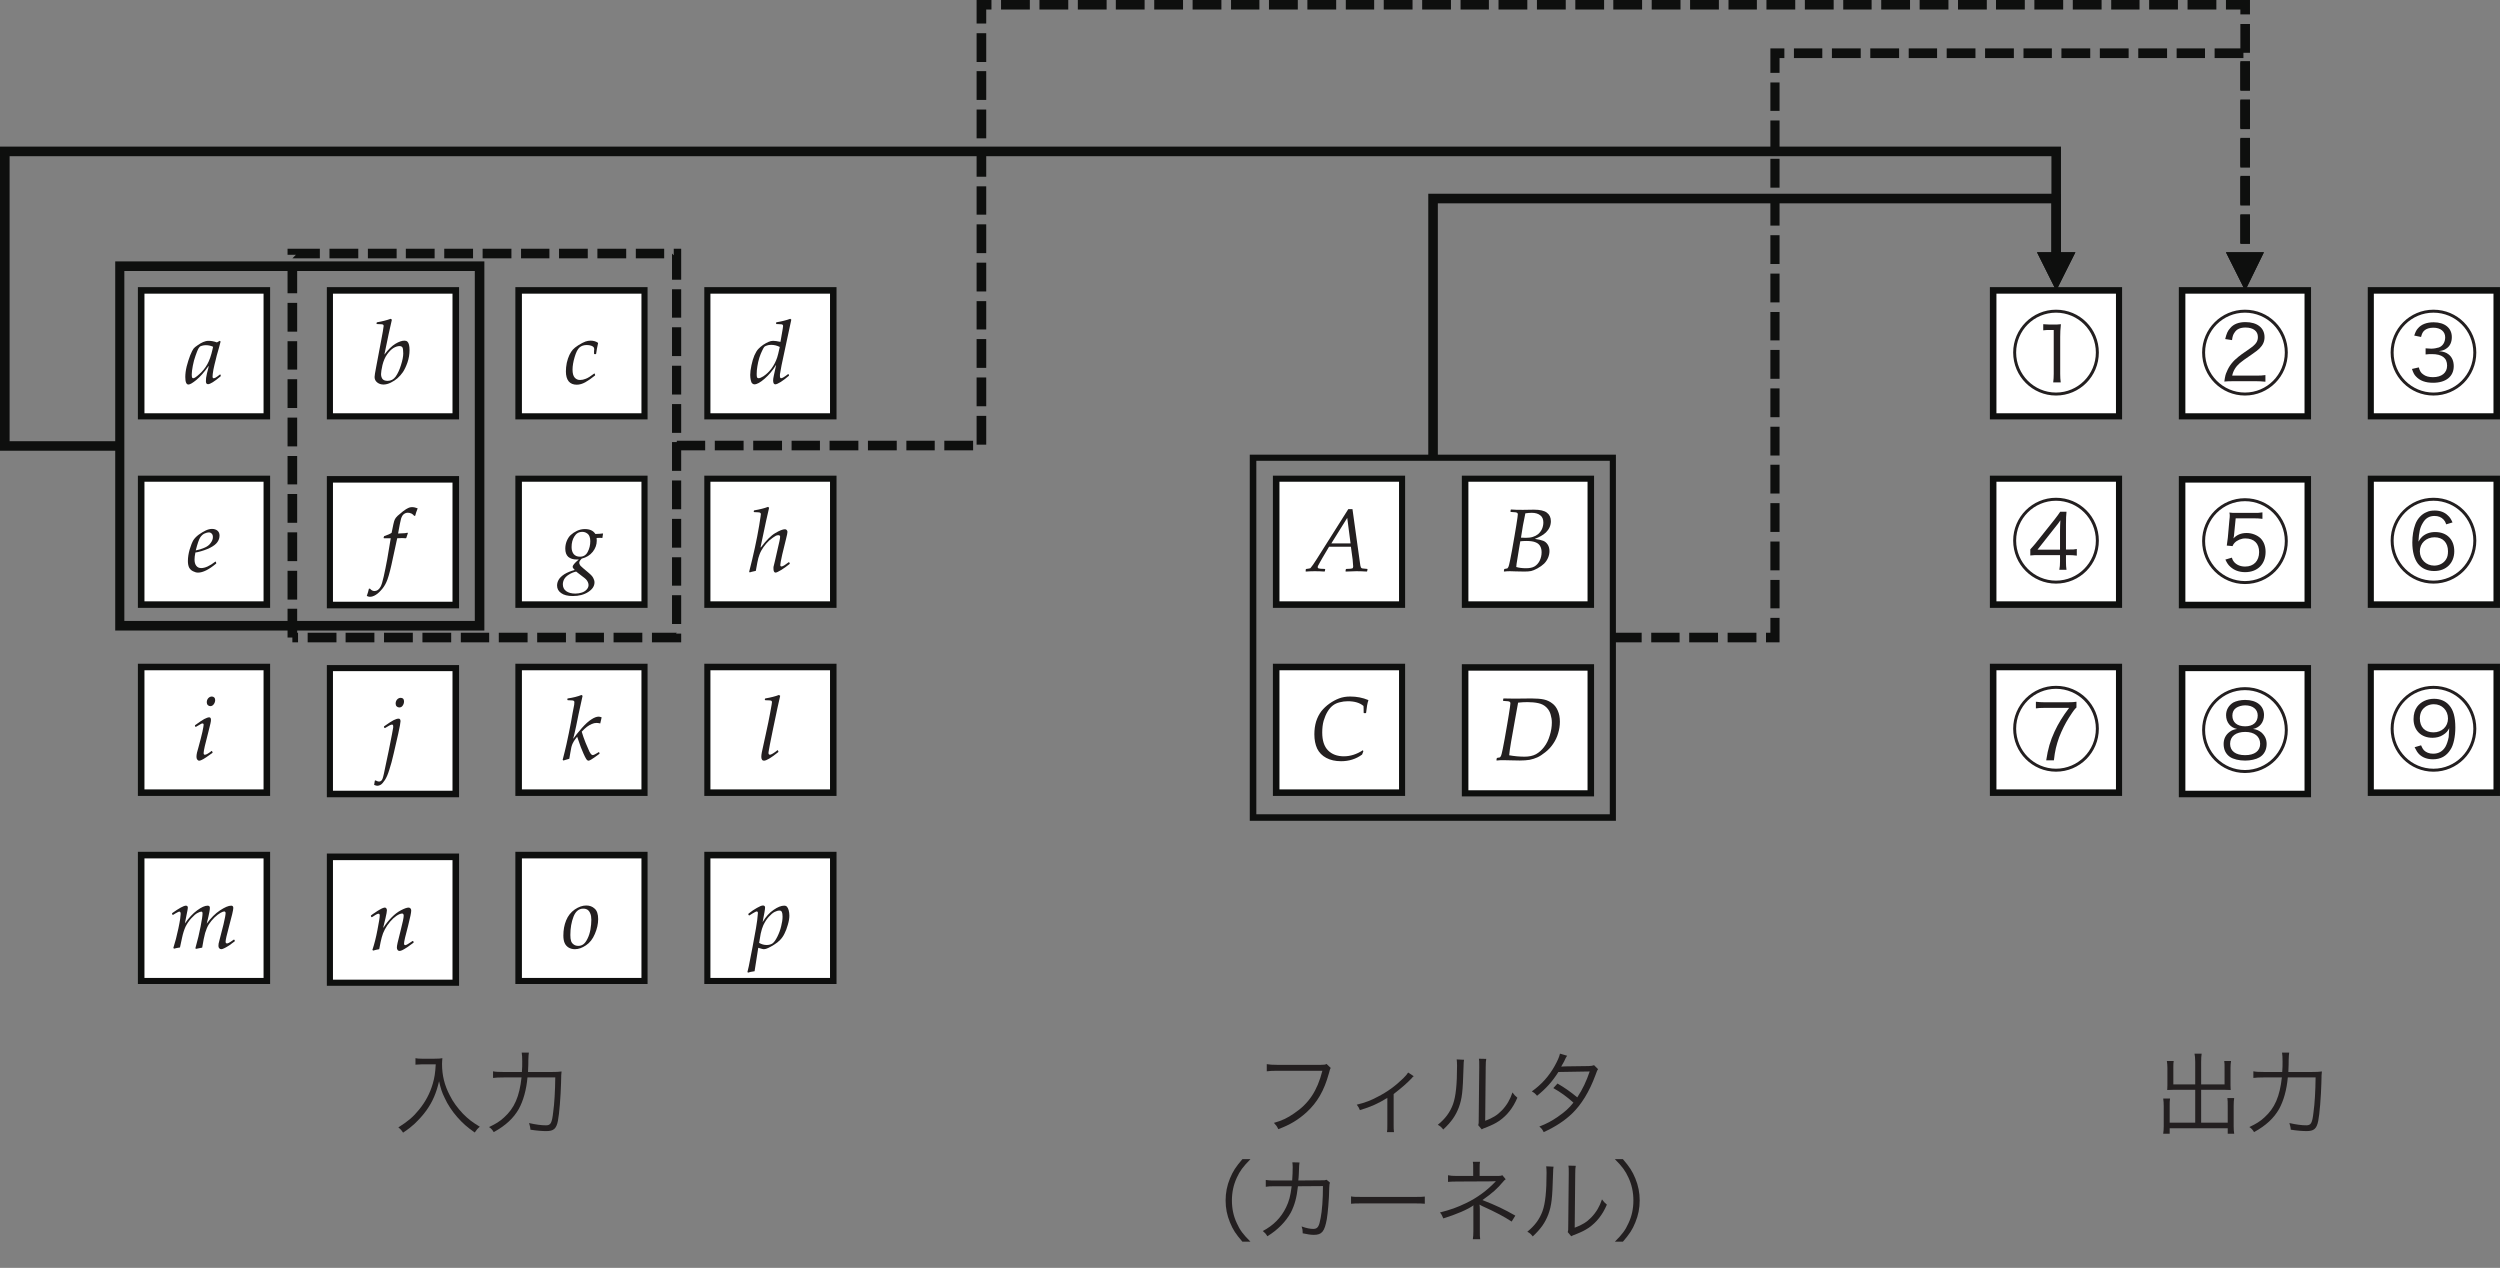 <?xml version="1.0" encoding="UTF-8"?>
<svg xmlns="http://www.w3.org/2000/svg" xmlns:xlink="http://www.w3.org/1999/xlink" width="223.431pt" height="113.313pt" viewBox="0 0 223.431 113.313" version="1.1">
<rect x="0" y="0" width="223.431" height="113.313" fill="#808080" stroke="none"/>
<defs>
<g>
<symbol overflow="visible" id="glyph0-0">
<path style="stroke:none;" d="M 6.531 -3.203 L 6.516 -2.922 C 6.348 -2.859 6.078 -2.75 5.703 -2.594 C 5.516 -2.52 5.207 -2.395 4.781 -2.219 C 4.562 -2.102 4.207 -1.926 3.719 -1.688 C 3.582 -1.602 3.383 -1.484 3.125 -1.328 C 3.102 -1.328 3.234 -1.18 3.516 -0.891 L 3.016 -0.422 L 3.406 -0.406 L 3.281 -0.078 L 3.141 -0.078 L 3.219 -0.281 L 2.891 -0.312 L 2.688 -0.203 L 2.5 0.078 L 2.391 0.031 L 2.578 -0.25 L 2.75 -0.391 L 2.406 -0.406 L 2.203 -0.188 L 2.078 -0.219 L 2.422 -0.562 L 2.828 -0.531 L 3.25 -0.844 L 2.953 -1.297 C 2.859 -1.254 2.781 -1.242 2.719 -1.266 C 2.77 -1.172 2.828 -1.082 2.891 -1 L 2.156 -0.719 L 2.375 -0.656 L 2.078 -0.453 L 1.984 -0.469 L 2.156 -0.625 L 2.047 -0.672 L 1.734 -0.594 L 1.672 -0.453 L 1.578 -0.438 L 1.672 -0.656 L 1.891 -0.719 L 1.641 -0.812 L 1.531 -0.672 L 1.453 -0.703 L 1.609 -0.906 L 2.047 -0.797 L 2.672 -1.047 L 2.562 -1.312 C 2.469 -1.383 2.32 -1.5 2.125 -1.656 C 2.039 -1.707 1.945 -1.805 1.844 -1.953 C 1.738 -2.078 1.641 -2.172 1.547 -2.234 C 1.336 -2.367 1.113 -2.469 0.875 -2.531 C 0.664 -2.582 0.363 -2.594 -0.031 -2.562 L 0.078 -2.703 L 1.078 -3 C 1.348 -3.082 1.723 -3.203 2.203 -3.359 L 2.344 -3.297 C 2.375 -3.254 2.422 -3.18 2.484 -3.078 C 2.555 -2.992 2.641 -2.922 2.734 -2.859 C 2.836 -2.797 2.938 -2.738 3.031 -2.688 C 3.102 -2.645 3.195 -2.594 3.312 -2.531 C 3.82 -2.488 4.223 -2.492 4.516 -2.547 C 4.578 -2.555 4.863 -2.645 5.375 -2.812 C 5.656 -2.906 6.039 -3.035 6.531 -3.203 Z M 3.5 -1.891 L 3.391 -1.938 L 3.172 -1.781 L 2.922 -1.953 L 2.781 -2.234 L 2.641 -2.188 L 2.859 -1.844 L 3.219 -1.656 Z M 2.062 -2.734 C 2.062 -2.848 2.008 -2.906 1.906 -2.906 C 1.789 -2.906 1.734 -2.848 1.734 -2.734 C 1.734 -2.629 1.789 -2.578 1.906 -2.578 C 2.008 -2.578 2.062 -2.629 2.062 -2.734 Z M 1.969 -2.703 C 1.969 -2.66 1.945 -2.641 1.906 -2.641 C 1.863 -2.641 1.844 -2.66 1.844 -2.703 C 1.844 -2.754 1.863 -2.781 1.906 -2.781 C 1.945 -2.781 1.969 -2.754 1.969 -2.703 Z M 1.969 -2.703 "/>
</symbol>
<symbol overflow="visible" id="glyph0-1">
<path style="stroke:none;" d="M 3.281 -0.766 L 3.312 -0.656 L 3.297 -0.609 C 2.742 -0.141 2.367 0.094 2.172 0.094 C 2.047 0.094 1.984 0.008 1.984 -0.156 C 1.984 -0.238 1.988 -0.344 2 -0.469 C 2.02 -0.594 2.047 -0.727 2.078 -0.875 L 2.188 -1.297 L 2.234 -1.516 L 2.219 -1.531 C 1.832 -0.977 1.469 -0.562 1.125 -0.281 C 0.789 -0.008 0.555 0.125 0.422 0.125 C 0.234 0.125 0.141 -0.098 0.141 -0.547 C 0.141 -0.828 0.18 -1.145 0.266 -1.5 C 0.359 -1.852 0.461 -2.18 0.578 -2.484 C 0.703 -2.785 0.801 -2.984 0.875 -3.078 C 0.945 -3.172 1.07 -3.273 1.25 -3.391 C 1.426 -3.516 1.586 -3.609 1.734 -3.672 C 1.891 -3.742 2.055 -3.781 2.234 -3.781 C 2.461 -3.781 2.707 -3.734 2.969 -3.641 L 3.219 -3.781 L 3.297 -3.719 C 3.285 -3.676 3.234 -3.477 3.141 -3.125 L 2.953 -2.469 L 2.859 -2.078 C 2.785 -1.805 2.719 -1.52 2.656 -1.219 C 2.602 -0.914 2.578 -0.707 2.578 -0.594 C 2.578 -0.488 2.609 -0.438 2.672 -0.438 C 2.723 -0.438 2.785 -0.457 2.859 -0.5 C 2.93 -0.539 3.062 -0.633 3.25 -0.781 Z M 2.625 -3.25 C 2.426 -3.344 2.211 -3.391 1.984 -3.391 C 1.797 -3.391 1.625 -3.352 1.469 -3.281 C 1.414 -3.238 1.359 -3.164 1.297 -3.062 C 1.242 -2.957 1.164 -2.758 1.062 -2.469 C 0.957 -2.188 0.875 -1.879 0.812 -1.547 C 0.75 -1.223 0.719 -0.969 0.719 -0.781 C 0.719 -0.633 0.727 -0.539 0.75 -0.5 C 0.77 -0.457 0.805 -0.438 0.859 -0.438 C 0.953 -0.438 1.133 -0.562 1.406 -0.812 C 1.688 -1.062 1.922 -1.352 2.109 -1.688 C 2.297 -2.02 2.453 -2.469 2.578 -3.031 Z M 2.25 -4.016 Z M 1.531 0.422 Z M 1.531 0.422 "/>
</symbol>
<symbol overflow="visible" id="glyph0-2">
<path style="stroke:none;" d="M 1.688 -5.75 L 1.797 -5.672 L 1.516 -4.422 L 1.125 -2.547 C 1.469 -3.004 1.797 -3.328 2.109 -3.516 C 2.422 -3.703 2.691 -3.797 2.922 -3.797 C 3.035 -3.797 3.125 -3.766 3.188 -3.703 C 3.25 -3.648 3.297 -3.555 3.328 -3.422 C 3.359 -3.297 3.375 -3.141 3.375 -2.953 C 3.375 -2.578 3.312 -2.207 3.188 -1.844 C 3.062 -1.488 2.926 -1.203 2.781 -0.984 C 2.633 -0.773 2.473 -0.594 2.297 -0.438 C 2.129 -0.289 1.93 -0.16 1.703 -0.047 C 1.473 0.066 1.254 0.125 1.047 0.125 C 0.828 0.125 0.641 0.062 0.484 -0.062 C 0.328 -0.188 0.25 -0.348 0.25 -0.547 C 0.25 -0.66 0.297 -0.957 0.391 -1.438 L 0.656 -2.844 C 0.707 -3.125 0.766 -3.426 0.828 -3.75 L 0.984 -4.594 C 1.023 -4.844 1.047 -4.984 1.047 -5.016 C 1.055 -5.047 1.062 -5.078 1.062 -5.109 C 1.062 -5.172 1.039 -5.211 1 -5.234 C 0.957 -5.254 0.883 -5.266 0.781 -5.266 L 0.453 -5.281 L 0.422 -5.312 L 0.438 -5.406 L 0.469 -5.438 C 0.945 -5.52 1.352 -5.625 1.688 -5.75 Z M 0.828 -0.812 C 0.828 -0.645 0.867 -0.5 0.953 -0.375 C 1.047 -0.258 1.203 -0.203 1.422 -0.203 C 1.711 -0.203 1.953 -0.332 2.141 -0.594 C 2.328 -0.863 2.484 -1.203 2.609 -1.609 C 2.742 -2.023 2.812 -2.375 2.812 -2.656 C 2.812 -2.945 2.785 -3.129 2.734 -3.203 C 2.68 -3.273 2.598 -3.312 2.484 -3.312 C 2.316 -3.312 2.133 -3.254 1.938 -3.141 C 1.75 -3.023 1.562 -2.836 1.375 -2.578 C 1.188 -2.316 1.047 -1.992 0.953 -1.609 C 0.867 -1.223 0.828 -0.957 0.828 -0.812 Z M 0.828 -0.812 "/>
</symbol>
<symbol overflow="visible" id="glyph0-3">
<path style="stroke:none;" d="M 2.844 -0.844 L 2.875 -0.734 L 2.875 -0.688 C 2.551 -0.426 2.258 -0.223 2 -0.078 C 1.738 0.066 1.484 0.141 1.234 0.141 C 0.922 0.141 0.68 0.039 0.516 -0.156 C 0.348 -0.363 0.266 -0.66 0.266 -1.047 C 0.266 -1.285 0.289 -1.539 0.344 -1.812 C 0.406 -2.082 0.484 -2.316 0.578 -2.516 C 0.68 -2.723 0.785 -2.883 0.891 -3 C 0.992 -3.113 1.148 -3.238 1.359 -3.375 C 1.641 -3.551 1.859 -3.664 2.016 -3.719 C 2.172 -3.77 2.32 -3.797 2.469 -3.797 C 2.727 -3.797 2.945 -3.734 3.125 -3.609 L 3.141 -3.562 C 3.066 -3.25 3.008 -2.938 2.969 -2.625 L 2.938 -2.594 L 2.812 -2.594 L 2.781 -2.625 L 2.781 -2.875 C 2.789 -2.926 2.797 -2.973 2.797 -3.016 C 2.797 -3.098 2.781 -3.16 2.75 -3.203 C 2.719 -3.254 2.645 -3.301 2.531 -3.344 C 2.414 -3.383 2.285 -3.406 2.141 -3.406 C 1.867 -3.406 1.648 -3.332 1.484 -3.188 C 1.316 -3.039 1.172 -2.754 1.047 -2.328 C 0.922 -1.91 0.859 -1.535 0.859 -1.203 C 0.859 -0.879 0.922 -0.645 1.047 -0.5 C 1.172 -0.352 1.332 -0.281 1.531 -0.281 C 1.695 -0.281 1.867 -0.316 2.047 -0.391 C 2.234 -0.461 2.484 -0.617 2.797 -0.859 Z M 2.844 -0.844 "/>
</symbol>
<symbol overflow="visible" id="glyph0-4">
<path style="stroke:none;" d="M 3.781 -5.75 L 3.875 -5.672 C 3.758 -5.16 3.625 -4.531 3.469 -3.781 L 3 -1.578 C 2.926 -1.203 2.879 -0.938 2.859 -0.781 C 2.859 -0.727 2.859 -0.676 2.859 -0.625 C 2.859 -0.5 2.895 -0.438 2.969 -0.438 C 3.062 -0.438 3.27 -0.562 3.594 -0.812 L 3.625 -0.797 L 3.672 -0.719 L 3.656 -0.656 C 3.414 -0.445 3.176 -0.266 2.938 -0.109 C 2.707 0.035 2.539 0.109 2.438 0.109 C 2.383 0.109 2.336 0.078 2.297 0.016 C 2.266 -0.047 2.25 -0.133 2.25 -0.25 C 2.25 -0.344 2.27 -0.484 2.312 -0.672 C 2.352 -0.867 2.422 -1.18 2.516 -1.609 L 2.5 -1.609 C 2.219 -1.141 1.879 -0.734 1.484 -0.391 C 1.098 -0.055 0.797 0.109 0.578 0.109 C 0.504 0.109 0.438 0.078 0.375 0.016 C 0.32 -0.035 0.281 -0.133 0.25 -0.281 C 0.219 -0.426 0.203 -0.578 0.203 -0.734 C 0.203 -0.961 0.238 -1.25 0.312 -1.594 C 0.383 -1.938 0.473 -2.234 0.578 -2.484 C 0.691 -2.734 0.805 -2.922 0.922 -3.047 C 1.035 -3.172 1.18 -3.297 1.359 -3.422 C 1.547 -3.547 1.707 -3.633 1.844 -3.688 C 1.977 -3.75 2.113 -3.781 2.25 -3.781 C 2.406 -3.781 2.625 -3.75 2.906 -3.688 L 3.109 -4.859 C 3.129 -4.961 3.141 -5.047 3.141 -5.109 C 3.141 -5.172 3.117 -5.211 3.078 -5.234 C 3.047 -5.254 2.977 -5.266 2.875 -5.266 L 2.547 -5.281 L 2.516 -5.312 L 2.516 -5.406 L 2.547 -5.438 C 3.035 -5.52 3.445 -5.625 3.781 -5.75 Z M 2.844 -3.234 C 2.594 -3.359 2.336 -3.422 2.078 -3.422 C 1.922 -3.422 1.789 -3.398 1.688 -3.359 C 1.582 -3.328 1.504 -3.285 1.453 -3.234 C 1.41 -3.18 1.348 -3.066 1.266 -2.891 C 1.18 -2.723 1.098 -2.516 1.016 -2.266 C 0.941 -2.016 0.883 -1.766 0.844 -1.516 C 0.801 -1.273 0.781 -1.039 0.781 -0.812 C 0.781 -0.676 0.789 -0.578 0.812 -0.516 C 0.844 -0.461 0.891 -0.438 0.953 -0.438 C 1.047 -0.438 1.188 -0.492 1.375 -0.609 C 1.645 -0.785 1.891 -1.02 2.109 -1.312 C 2.328 -1.613 2.492 -1.938 2.609 -2.281 C 2.66 -2.426 2.738 -2.742 2.844 -3.234 Z M 2.844 -3.234 "/>
</symbol>
<symbol overflow="visible" id="glyph0-5">
<path style="stroke:none;" d="M 2.641 -0.844 L 2.672 -0.734 L 2.672 -0.688 C 2.023 -0.145 1.484 0.125 1.047 0.125 C 0.898 0.125 0.75 0.082 0.594 0 C 0.445 -0.07 0.332 -0.18 0.25 -0.328 C 0.176 -0.484 0.141 -0.676 0.141 -0.906 C 0.141 -1.227 0.191 -1.57 0.297 -1.938 C 0.41 -2.312 0.52 -2.586 0.625 -2.766 C 0.738 -2.941 0.898 -3.109 1.109 -3.266 C 1.328 -3.422 1.535 -3.547 1.734 -3.641 C 1.93 -3.734 2.117 -3.781 2.297 -3.781 C 2.492 -3.781 2.656 -3.727 2.781 -3.625 C 2.906 -3.52 2.969 -3.375 2.969 -3.188 C 2.969 -2.977 2.906 -2.785 2.781 -2.609 C 2.664 -2.43 2.445 -2.258 2.125 -2.094 C 1.812 -1.938 1.438 -1.805 1 -1.703 L 0.812 -1.672 C 0.758 -1.422 0.734 -1.211 0.734 -1.047 C 0.734 -0.805 0.785 -0.617 0.891 -0.484 C 0.992 -0.348 1.141 -0.281 1.328 -0.281 C 1.68 -0.281 2.102 -0.473 2.594 -0.859 Z M 0.844 -1.859 C 1.113 -1.91 1.367 -1.988 1.609 -2.094 C 1.859 -2.195 2.047 -2.336 2.172 -2.516 C 2.305 -2.691 2.375 -2.867 2.375 -3.047 C 2.375 -3.191 2.336 -3.297 2.266 -3.359 C 2.203 -3.43 2.117 -3.469 2.016 -3.469 C 1.91 -3.469 1.785 -3.438 1.641 -3.375 C 1.492 -3.312 1.363 -3.195 1.25 -3.031 C 1.133 -2.863 1 -2.473 0.844 -1.859 Z M 1.906 -4.016 Z M 1.188 0.422 Z M 1.188 0.422 "/>
</symbol>
<symbol overflow="visible" id="glyph0-6">
<path style="stroke:none;" d="M 2.438 -3.484 L 2.484 -3.438 C 2.422 -3.27 2.375 -3.129 2.344 -3.016 L 2.312 -2.984 C 2.188 -2.992 2.066 -3 1.953 -3 C 1.805 -2.988 1.664 -2.984 1.531 -2.984 L 1.016 -0.609 C 0.848 0.141 0.695 0.656 0.562 0.938 C 0.438 1.219 0.27 1.469 0.062 1.688 C -0.133 1.906 -0.332 2.062 -0.531 2.156 C -0.656 2.219 -0.781 2.25 -0.906 2.25 C -0.988 2.25 -1.082 2.223 -1.188 2.172 C -1.102 1.93 -1.039 1.719 -1 1.531 L -0.906 1.516 C -0.789 1.66 -0.656 1.734 -0.5 1.734 C -0.395 1.734 -0.297 1.703 -0.203 1.641 C -0.117 1.586 -0.035 1.488 0.047 1.344 C 0.129 1.195 0.223 0.891 0.328 0.422 C 0.43 -0.035 0.535 -0.551 0.641 -1.125 L 0.953 -2.984 C 0.797 -2.984 0.691 -2.984 0.641 -2.984 C 0.484 -2.984 0.383 -2.984 0.344 -2.984 L 0.312 -3.016 L 0.344 -3.125 L 0.359 -3.172 C 0.672 -3.273 0.895 -3.375 1.031 -3.469 L 1.188 -4.234 C 1.238 -4.461 1.285 -4.613 1.328 -4.688 C 1.367 -4.77 1.445 -4.867 1.562 -4.984 C 1.688 -5.098 1.848 -5.234 2.047 -5.391 C 2.254 -5.547 2.41 -5.645 2.516 -5.688 C 2.617 -5.738 2.727 -5.766 2.844 -5.766 C 3.008 -5.766 3.18 -5.727 3.359 -5.656 C 3.242 -5.363 3.172 -5.145 3.141 -5 L 3.047 -4.984 C 2.992 -5.066 2.914 -5.133 2.812 -5.188 C 2.707 -5.238 2.598 -5.266 2.484 -5.266 C 2.348 -5.266 2.227 -5.223 2.125 -5.141 C 2.02 -5.066 1.938 -4.93 1.875 -4.734 C 1.82 -4.547 1.734 -4.102 1.609 -3.406 C 1.93 -3.414 2.133 -3.426 2.219 -3.438 C 2.301 -3.445 2.375 -3.461 2.438 -3.484 Z M 2.438 -3.484 "/>
</symbol>
<symbol overflow="visible" id="glyph0-7">
<path style="stroke:none;" d="M 1.406 -0.109 C 1.281 -0.234 1.219 -0.328 1.219 -0.391 C 1.219 -0.453 1.258 -0.535 1.344 -0.641 C 1.426 -0.742 1.566 -0.879 1.766 -1.047 C 1.68 -1.047 1.617 -1.047 1.578 -1.047 C 1.266 -1.047 1.016 -1.125 0.828 -1.281 C 0.648 -1.445 0.562 -1.691 0.562 -2.016 C 0.562 -2.242 0.602 -2.469 0.688 -2.688 C 0.781 -2.914 0.898 -3.098 1.047 -3.234 C 1.203 -3.379 1.391 -3.504 1.609 -3.609 C 1.828 -3.711 2.062 -3.766 2.312 -3.766 C 2.758 -3.766 3.07 -3.617 3.25 -3.328 C 3.551 -3.336 3.773 -3.352 3.922 -3.375 L 3.938 -3.359 L 3.875 -2.969 C 3.801 -2.977 3.734 -2.984 3.672 -2.984 C 3.578 -2.984 3.473 -2.977 3.359 -2.969 C 3.367 -2.883 3.375 -2.805 3.375 -2.734 C 3.375 -2.367 3.254 -2.035 3.016 -1.734 C 2.773 -1.43 2.445 -1.227 2.031 -1.125 C 1.883 -0.977 1.812 -0.859 1.812 -0.766 C 1.812 -0.672 1.848 -0.578 1.922 -0.484 C 2.004 -0.398 2.238 -0.195 2.625 0.125 C 2.852 0.312 3 0.473 3.062 0.609 C 3.133 0.742 3.172 0.875 3.172 1 C 3.172 1.332 2.984 1.617 2.609 1.859 C 2.242 2.098 1.785 2.219 1.234 2.219 C 0.773 2.219 0.426 2.129 0.188 1.953 C -0.051 1.785 -0.172 1.562 -0.172 1.281 C -0.172 1.102 -0.125 0.93 -0.031 0.766 C 0.062 0.598 0.234 0.43 0.484 0.266 C 0.742 0.109 1.051 -0.016 1.406 -0.109 Z M 1.125 -2.156 C 1.125 -1.895 1.188 -1.688 1.312 -1.531 C 1.445 -1.375 1.633 -1.297 1.875 -1.297 C 2.188 -1.297 2.414 -1.438 2.562 -1.719 C 2.719 -2.008 2.797 -2.332 2.797 -2.688 C 2.797 -2.863 2.77 -3.008 2.719 -3.125 C 2.664 -3.25 2.582 -3.344 2.469 -3.406 C 2.363 -3.477 2.234 -3.516 2.078 -3.516 C 1.773 -3.516 1.539 -3.379 1.375 -3.109 C 1.207 -2.848 1.125 -2.531 1.125 -2.156 Z M 1.531 0.031 C 1.301 0.082 1.086 0.172 0.891 0.297 C 0.691 0.422 0.551 0.555 0.469 0.703 C 0.383 0.859 0.344 1.016 0.344 1.172 C 0.344 1.43 0.441 1.633 0.641 1.781 C 0.848 1.926 1.117 2 1.453 2 C 1.672 2 1.867 1.969 2.047 1.906 C 2.234 1.844 2.379 1.75 2.484 1.625 C 2.586 1.508 2.641 1.379 2.641 1.234 C 2.641 1.148 2.617 1.062 2.578 0.969 C 2.535 0.875 2.477 0.789 2.406 0.719 C 2.344 0.656 2.234 0.566 2.078 0.453 Z M 1.531 0.031 "/>
</symbol>
<symbol overflow="visible" id="glyph0-8">
<path style="stroke:none;" d="M 1.797 -5.75 L 1.891 -5.672 C 1.773 -5.211 1.52 -4.035 1.125 -2.141 L 1.156 -2.125 C 1.633 -2.758 2.062 -3.188 2.438 -3.406 C 2.82 -3.633 3.113 -3.75 3.312 -3.75 C 3.383 -3.75 3.438 -3.723 3.469 -3.672 C 3.508 -3.629 3.531 -3.578 3.531 -3.516 C 3.531 -3.422 3.488 -3.211 3.406 -2.891 C 3.301 -2.484 3.188 -2.016 3.062 -1.484 C 2.945 -0.961 2.891 -0.648 2.891 -0.547 C 2.891 -0.504 2.898 -0.473 2.922 -0.453 C 2.941 -0.43 2.961 -0.422 2.984 -0.422 C 3.047 -0.422 3.129 -0.453 3.234 -0.516 C 3.348 -0.586 3.488 -0.688 3.656 -0.812 L 3.688 -0.797 L 3.734 -0.703 L 3.734 -0.656 C 3.516 -0.477 3.27 -0.301 3 -0.125 C 2.727 0.039 2.551 0.125 2.469 0.125 C 2.406 0.125 2.359 0.094 2.328 0.031 C 2.297 -0.031 2.281 -0.109 2.281 -0.203 C 2.281 -0.273 2.281 -0.332 2.281 -0.375 C 2.289 -0.414 2.336 -0.609 2.422 -0.953 L 2.641 -1.922 C 2.797 -2.555 2.875 -2.941 2.875 -3.078 C 2.875 -3.172 2.82 -3.219 2.719 -3.219 C 2.645 -3.219 2.57 -3.203 2.5 -3.172 C 2.344 -3.086 2.145 -2.945 1.906 -2.75 C 1.727 -2.582 1.555 -2.383 1.391 -2.156 C 1.234 -1.938 1.113 -1.711 1.031 -1.484 C 0.957 -1.297 0.895 -1.066 0.844 -0.797 L 0.703 -0.031 C 0.379 0.039 0.195 0.086 0.156 0.109 L 0.109 0.047 C 0.492 -1.441 0.789 -2.812 1 -4.062 L 1.125 -4.859 C 1.145 -4.961 1.156 -5.047 1.156 -5.109 C 1.156 -5.16 1.133 -5.195 1.094 -5.219 C 1.062 -5.25 0.988 -5.266 0.875 -5.266 L 0.547 -5.281 L 0.516 -5.312 L 0.531 -5.406 L 0.562 -5.438 C 1.051 -5.52 1.461 -5.625 1.797 -5.75 Z M 1.797 -5.75 "/>
</symbol>
<symbol overflow="visible" id="glyph0-9">
<path style="stroke:none;" d="M 1.359 -5.094 C 1.359 -5.227 1.398 -5.348 1.484 -5.453 C 1.578 -5.555 1.688 -5.609 1.812 -5.609 C 1.895 -5.609 1.961 -5.582 2.016 -5.531 C 2.078 -5.477 2.109 -5.398 2.109 -5.297 C 2.109 -5.16 2.066 -5.035 1.984 -4.922 C 1.898 -4.805 1.797 -4.75 1.672 -4.75 C 1.586 -4.75 1.516 -4.781 1.453 -4.844 C 1.391 -4.906 1.359 -4.988 1.359 -5.094 Z M 0.344 -2.906 L 0.297 -3 L 0.312 -3.047 C 0.664 -3.305 0.938 -3.488 1.125 -3.594 C 1.32 -3.695 1.473 -3.75 1.578 -3.75 C 1.68 -3.75 1.734 -3.672 1.734 -3.516 C 1.734 -3.441 1.719 -3.336 1.688 -3.203 C 1.664 -3.078 1.602 -2.82 1.5 -2.438 C 1.219 -1.383 1.078 -0.758 1.078 -0.562 C 1.078 -0.457 1.113 -0.406 1.188 -0.406 C 1.301 -0.406 1.504 -0.52 1.797 -0.75 L 1.828 -0.734 L 1.875 -0.625 L 1.875 -0.578 C 1.688 -0.441 1.492 -0.305 1.297 -0.172 C 1.109 -0.047 0.973 0.031 0.891 0.062 C 0.805 0.102 0.738 0.125 0.688 0.125 C 0.613 0.125 0.551 0.086 0.5 0.016 C 0.457 -0.047 0.438 -0.125 0.438 -0.219 C 0.438 -0.332 0.453 -0.457 0.484 -0.594 C 0.516 -0.727 0.555 -0.879 0.609 -1.047 C 0.773 -1.648 0.895 -2.117 0.969 -2.453 C 1.039 -2.797 1.078 -3.004 1.078 -3.078 C 1.078 -3.16 1.047 -3.203 0.984 -3.203 C 0.941 -3.203 0.898 -3.191 0.859 -3.172 C 0.828 -3.16 0.664 -3.066 0.375 -2.891 Z M 0.75 0.422 Z M 0.75 0.422 "/>
</symbol>
<symbol overflow="visible" id="glyph0-10">
<path style="stroke:none;" d="M 1.391 -5.094 C 1.391 -5.227 1.43 -5.348 1.516 -5.453 C 1.609 -5.555 1.719 -5.609 1.844 -5.609 C 1.938 -5.609 2.008 -5.582 2.062 -5.531 C 2.113 -5.477 2.141 -5.398 2.141 -5.297 C 2.141 -5.148 2.098 -5.02 2.016 -4.906 C 1.941 -4.801 1.844 -4.75 1.719 -4.75 C 1.625 -4.75 1.547 -4.781 1.484 -4.844 C 1.422 -4.906 1.391 -4.988 1.391 -5.094 Z M -0.531 2.172 L -0.469 1.797 L -0.406 1.766 C -0.289 1.828 -0.219 1.859 -0.188 1.859 C -0.156 1.867 -0.125 1.875 -0.094 1.875 C 0.051 1.875 0.156 1.789 0.219 1.625 C 0.281 1.469 0.383 1.016 0.531 0.266 C 0.551 0.172 0.629 -0.195 0.766 -0.844 C 0.898 -1.488 1 -1.988 1.062 -2.344 L 1.172 -2.953 C 1.172 -3.016 1.172 -3.055 1.172 -3.078 C 1.172 -3.172 1.133 -3.219 1.062 -3.219 C 0.969 -3.219 0.758 -3.113 0.438 -2.906 L 0.391 -2.922 L 0.344 -3 L 0.359 -3.062 C 0.742 -3.332 1.023 -3.516 1.203 -3.609 C 1.391 -3.703 1.539 -3.75 1.656 -3.75 C 1.77 -3.75 1.828 -3.672 1.828 -3.516 C 1.828 -3.391 1.758 -3.02 1.625 -2.406 L 1.219 -0.641 C 1.094 -0.078 0.961 0.406 0.828 0.812 C 0.703 1.227 0.566 1.539 0.422 1.75 C 0.285 1.957 0.164 2.094 0.062 2.156 C -0.039 2.219 -0.145 2.25 -0.25 2.25 C -0.312 2.25 -0.406 2.223 -0.531 2.172 Z M -0.531 2.172 "/>
</symbol>
<symbol overflow="visible" id="glyph0-11">
<path style="stroke:none;" d="M 1.781 -5.75 L 1.875 -5.672 C 1.789 -5.297 1.672 -4.75 1.516 -4.031 L 1.297 -2.953 C 1.203 -2.504 1.113 -2.129 1.031 -1.828 C 1.238 -2.117 1.5 -2.441 1.812 -2.797 C 2.125 -3.148 2.406 -3.406 2.656 -3.562 C 2.906 -3.727 3.125 -3.812 3.312 -3.812 C 3.383 -3.812 3.473 -3.789 3.578 -3.75 L 3.453 -3.203 C 3.336 -3.234 3.227 -3.25 3.125 -3.25 C 2.977 -3.25 2.836 -3.219 2.703 -3.156 C 2.566 -3.102 2.422 -3.02 2.266 -2.906 C 2.117 -2.789 1.961 -2.645 1.797 -2.469 C 1.879 -2.188 1.992 -1.859 2.141 -1.484 C 2.297 -1.109 2.41 -0.844 2.484 -0.688 C 2.566 -0.539 2.629 -0.453 2.672 -0.422 C 2.711 -0.391 2.75 -0.375 2.781 -0.375 C 2.852 -0.375 2.988 -0.438 3.188 -0.562 L 3.312 -0.641 L 3.359 -0.625 L 3.391 -0.531 L 3.375 -0.484 C 3.008 -0.211 2.77 -0.047 2.656 0.016 C 2.539 0.086 2.457 0.125 2.406 0.125 C 2.375 0.125 2.344 0.113 2.312 0.094 C 2.281 0.082 2.238 0.035 2.188 -0.047 C 2.133 -0.129 2.055 -0.285 1.953 -0.516 C 1.859 -0.742 1.781 -0.93 1.719 -1.078 C 1.664 -1.234 1.555 -1.547 1.391 -2.016 C 1.234 -1.816 1.133 -1.68 1.094 -1.609 C 1.051 -1.547 1.016 -1.477 0.984 -1.406 C 0.953 -1.344 0.914 -1.238 0.875 -1.094 C 0.844 -0.945 0.812 -0.781 0.781 -0.594 L 0.688 -0.047 L 0.156 0.109 L 0.094 0.047 L 0.281 -0.688 C 0.363 -1.008 0.484 -1.551 0.641 -2.312 C 0.797 -3.07 0.906 -3.656 0.969 -4.062 L 1.125 -4.875 C 1.133 -4.977 1.141 -5.055 1.141 -5.109 C 1.141 -5.16 1.125 -5.195 1.094 -5.219 C 1.062 -5.25 0.988 -5.266 0.875 -5.266 L 0.547 -5.281 L 0.516 -5.312 L 0.516 -5.406 L 0.547 -5.438 C 1.035 -5.508 1.445 -5.613 1.781 -5.75 Z M 1.781 -5.75 "/>
</symbol>
<symbol overflow="visible" id="glyph0-12">
<path style="stroke:none;" d="M 1.875 -5.75 L 1.984 -5.672 C 1.879 -5.242 1.664 -4.254 1.344 -2.703 C 1.113 -1.586 0.984 -0.922 0.953 -0.703 C 0.941 -0.648 0.938 -0.609 0.938 -0.578 C 0.938 -0.523 0.945 -0.484 0.969 -0.453 C 1 -0.422 1.031 -0.406 1.062 -0.406 C 1.156 -0.406 1.344 -0.508 1.625 -0.719 L 1.734 -0.812 L 1.781 -0.797 L 1.828 -0.688 L 1.812 -0.641 C 1.176 -0.129 0.75 0.125 0.531 0.125 C 0.457 0.125 0.398 0.094 0.359 0.031 C 0.316 -0.031 0.297 -0.113 0.297 -0.219 C 0.297 -0.32 0.312 -0.457 0.344 -0.625 C 0.383 -0.789 0.5 -1.316 0.688 -2.203 C 0.875 -3.047 1.004 -3.676 1.078 -4.094 L 1.219 -4.875 C 1.238 -4.977 1.25 -5.055 1.25 -5.109 C 1.25 -5.172 1.227 -5.211 1.188 -5.234 C 1.145 -5.254 1.07 -5.266 0.969 -5.266 L 0.641 -5.281 L 0.609 -5.312 L 0.625 -5.406 L 0.656 -5.438 C 1.145 -5.52 1.551 -5.625 1.875 -5.75 Z M 1.875 -5.75 "/>
</symbol>
<symbol overflow="visible" id="glyph0-13">
<path style="stroke:none;" d="M 0.422 0.078 L 0.359 0.016 L 0.594 -0.797 C 0.664 -1.086 0.738 -1.398 0.812 -1.734 C 0.883 -2.078 0.938 -2.359 0.969 -2.578 C 1 -2.797 1.016 -2.945 1.016 -3.031 C 1.016 -3.164 0.973 -3.234 0.891 -3.234 C 0.859 -3.234 0.805 -3.211 0.734 -3.172 C 0.66 -3.141 0.523 -3.062 0.328 -2.938 L 0.281 -2.953 L 0.25 -3.031 L 0.25 -3.094 C 0.875 -3.539 1.285 -3.766 1.484 -3.766 C 1.598 -3.766 1.656 -3.703 1.656 -3.578 C 1.656 -3.523 1.645 -3.453 1.625 -3.359 C 1.613 -3.266 1.535 -2.867 1.391 -2.172 C 1.742 -2.68 2.109 -3.07 2.484 -3.344 C 2.867 -3.625 3.18 -3.766 3.422 -3.766 C 3.555 -3.766 3.625 -3.703 3.625 -3.578 C 3.625 -3.473 3.609 -3.344 3.578 -3.188 C 3.555 -3.039 3.477 -2.695 3.344 -2.156 C 3.719 -2.676 4.113 -3.07 4.531 -3.344 C 4.957 -3.625 5.289 -3.766 5.531 -3.766 C 5.656 -3.766 5.719 -3.695 5.719 -3.562 C 5.719 -3.383 5.586 -2.82 5.328 -1.875 C 5.129 -1.145 5.031 -0.703 5.031 -0.547 C 5.031 -0.441 5.07 -0.391 5.156 -0.391 C 5.195 -0.391 5.25 -0.406 5.312 -0.438 C 5.383 -0.469 5.535 -0.566 5.766 -0.734 L 5.812 -0.719 L 5.859 -0.625 L 5.844 -0.578 C 5.727 -0.484 5.566 -0.363 5.359 -0.219 C 5.148 -0.082 4.992 0.004 4.891 0.047 C 4.785 0.098 4.703 0.125 4.641 0.125 C 4.566 0.125 4.504 0.094 4.453 0.031 C 4.41 -0.02 4.391 -0.086 4.391 -0.172 C 4.391 -0.254 4.395 -0.32 4.406 -0.375 C 4.414 -0.438 4.453 -0.582 4.516 -0.812 C 4.609 -1.145 4.719 -1.57 4.844 -2.094 C 4.969 -2.625 5.031 -2.961 5.031 -3.109 C 5.031 -3.16 5.016 -3.195 4.984 -3.219 C 4.961 -3.238 4.938 -3.25 4.906 -3.25 C 4.844 -3.25 4.734 -3.207 4.578 -3.125 C 4.422 -3.039 4.238 -2.898 4.031 -2.703 C 3.832 -2.504 3.664 -2.301 3.531 -2.094 C 3.406 -1.895 3.297 -1.641 3.203 -1.328 C 3.117 -1.023 3.031 -0.586 2.938 -0.016 C 2.812 0.004 2.629 0.039 2.391 0.094 L 2.328 0.047 C 2.535 -0.691 2.691 -1.344 2.797 -1.906 C 2.91 -2.477 2.969 -2.867 2.969 -3.078 C 2.969 -3.18 2.93 -3.234 2.859 -3.234 C 2.785 -3.234 2.672 -3.191 2.516 -3.109 C 2.367 -3.035 2.188 -2.879 1.969 -2.641 C 1.758 -2.41 1.586 -2.16 1.453 -1.891 C 1.328 -1.617 1.223 -1.289 1.141 -0.906 C 1.055 -0.52 0.992 -0.227 0.953 -0.031 C 0.754 0 0.578 0.035 0.422 0.078 Z M 0.422 0.078 "/>
</symbol>
<symbol overflow="visible" id="glyph0-14">
<path style="stroke:none;" d="M 0.469 0.094 L 0.406 0.031 C 0.582 -0.488 0.734 -1.086 0.859 -1.766 C 0.992 -2.441 1.062 -2.867 1.062 -3.047 C 1.062 -3.148 1.023 -3.203 0.953 -3.203 C 0.859 -3.203 0.66 -3.098 0.359 -2.891 L 0.312 -2.906 L 0.266 -3 L 0.281 -3.047 C 0.383 -3.129 0.508 -3.219 0.656 -3.312 C 0.801 -3.414 0.941 -3.504 1.078 -3.578 C 1.223 -3.66 1.32 -3.707 1.375 -3.719 C 1.426 -3.738 1.473 -3.75 1.516 -3.75 C 1.586 -3.75 1.633 -3.723 1.656 -3.672 C 1.688 -3.617 1.703 -3.566 1.703 -3.516 C 1.703 -3.398 1.66 -3.164 1.578 -2.812 C 1.555 -2.719 1.488 -2.438 1.375 -1.969 L 1.391 -1.953 C 1.586 -2.266 1.828 -2.566 2.109 -2.859 C 2.391 -3.148 2.676 -3.367 2.969 -3.516 C 3.27 -3.672 3.492 -3.75 3.641 -3.75 C 3.711 -3.75 3.77 -3.723 3.812 -3.672 C 3.852 -3.629 3.875 -3.566 3.875 -3.484 C 3.875 -3.305 3.785 -2.867 3.609 -2.172 C 3.359 -1.242 3.234 -0.703 3.234 -0.547 C 3.234 -0.441 3.27 -0.391 3.344 -0.391 C 3.426 -0.391 3.645 -0.516 4 -0.766 L 4.047 -0.766 L 4.094 -0.656 L 4.078 -0.609 C 3.91 -0.484 3.723 -0.348 3.516 -0.203 C 3.305 -0.066 3.156 0.02 3.062 0.062 C 2.969 0.102 2.891 0.125 2.828 0.125 C 2.754 0.125 2.695 0.094 2.656 0.031 C 2.613 -0.02 2.594 -0.086 2.594 -0.172 C 2.594 -0.266 2.613 -0.406 2.656 -0.594 C 2.695 -0.789 2.785 -1.148 2.922 -1.672 C 3.109 -2.398 3.203 -2.848 3.203 -3.016 C 3.203 -3.148 3.156 -3.219 3.062 -3.219 C 2.988 -3.219 2.906 -3.195 2.812 -3.156 C 2.645 -3.082 2.461 -2.957 2.266 -2.781 C 2.078 -2.602 1.898 -2.395 1.734 -2.156 C 1.578 -1.926 1.453 -1.691 1.359 -1.453 C 1.273 -1.223 1.203 -0.961 1.141 -0.672 C 1.129 -0.629 1.086 -0.414 1.016 -0.031 C 0.836 0 0.656 0.039 0.469 0.094 Z M 0.469 0.094 "/>
</symbol>
<symbol overflow="visible" id="glyph0-15">
<path style="stroke:none;" d="M 0.156 -1.094 C 0.156 -1.594 0.238 -2.047 0.406 -2.453 C 0.57 -2.859 0.828 -3.18 1.172 -3.422 C 1.523 -3.66 1.867 -3.781 2.203 -3.781 C 2.504 -3.781 2.754 -3.688 2.953 -3.5 C 3.16 -3.32 3.266 -3.008 3.266 -2.562 C 3.266 -2.125 3.164 -1.68 2.969 -1.234 C 2.781 -0.785 2.516 -0.445 2.172 -0.219 C 1.836 0.008 1.508 0.125 1.188 0.125 C 0.969 0.125 0.773 0.07 0.609 -0.031 C 0.453 -0.133 0.336 -0.27 0.266 -0.438 C 0.191 -0.613 0.156 -0.832 0.156 -1.094 Z M 0.781 -1.141 C 0.781 -0.922 0.801 -0.742 0.844 -0.609 C 0.883 -0.484 0.961 -0.379 1.078 -0.297 C 1.191 -0.211 1.332 -0.172 1.5 -0.172 C 1.664 -0.172 1.812 -0.219 1.938 -0.312 C 2.07 -0.406 2.195 -0.57 2.312 -0.812 C 2.438 -1.062 2.523 -1.336 2.578 -1.641 C 2.629 -1.953 2.656 -2.238 2.656 -2.5 C 2.656 -2.738 2.625 -2.926 2.562 -3.062 C 2.508 -3.207 2.43 -3.316 2.328 -3.391 C 2.223 -3.461 2.094 -3.5 1.938 -3.5 C 1.539 -3.5 1.25 -3.258 1.062 -2.781 C 0.875 -2.301 0.781 -1.754 0.781 -1.141 Z M 2.016 -4.016 Z M 1.297 0.422 Z M 1.297 0.422 "/>
</symbol>
<symbol overflow="visible" id="glyph0-16">
<path style="stroke:none;" d="M 0.016 2.219 L -0.047 2.172 L 0.078 1.641 C 0.148 1.297 0.266 0.707 0.422 -0.125 L 0.719 -1.75 C 0.758 -2.008 0.797 -2.25 0.828 -2.469 L 0.875 -2.938 C 0.883 -3.02 0.891 -3.078 0.891 -3.109 C 0.891 -3.203 0.852 -3.25 0.781 -3.25 C 0.75 -3.25 0.695 -3.227 0.625 -3.188 C 0.551 -3.156 0.383 -3.055 0.125 -2.891 L 0.078 -2.906 L 0.031 -2.984 L 0.047 -3.047 C 0.297 -3.254 0.547 -3.426 0.797 -3.562 C 1.047 -3.707 1.227 -3.781 1.344 -3.781 C 1.469 -3.781 1.531 -3.719 1.531 -3.594 C 1.531 -3.445 1.457 -3.016 1.312 -2.297 C 1.602 -2.785 1.93 -3.148 2.297 -3.391 C 2.66 -3.641 2.973 -3.766 3.234 -3.766 C 3.348 -3.766 3.43 -3.734 3.484 -3.672 C 3.547 -3.609 3.598 -3.504 3.641 -3.359 C 3.68 -3.211 3.703 -3.051 3.703 -2.875 C 3.703 -2.633 3.656 -2.359 3.562 -2.047 C 3.477 -1.742 3.379 -1.484 3.266 -1.266 C 3.16 -1.047 3.031 -0.859 2.875 -0.703 C 2.727 -0.547 2.551 -0.406 2.344 -0.281 C 2.145 -0.156 1.969 -0.055 1.812 0.016 C 1.664 0.086 1.539 0.125 1.438 0.125 C 1.375 0.125 1.312 0.113 1.25 0.094 C 1.188 0.082 1.078 0.051 0.922 0 L 0.594 2.094 C 0.312 2.133 0.117 2.176 0.016 2.219 Z M 1 -0.438 C 1.219 -0.312 1.441 -0.25 1.672 -0.25 C 1.859 -0.25 2.023 -0.289 2.172 -0.375 C 2.316 -0.469 2.469 -0.672 2.625 -0.984 C 2.781 -1.297 2.895 -1.609 2.969 -1.922 C 3.051 -2.242 3.094 -2.531 3.094 -2.781 C 3.094 -2.988 3.07 -3.129 3.031 -3.203 C 2.988 -3.285 2.922 -3.328 2.828 -3.328 C 2.691 -3.328 2.539 -3.285 2.375 -3.203 C 2.219 -3.117 2.047 -2.973 1.859 -2.766 C 1.672 -2.555 1.508 -2.305 1.375 -2.016 C 1.289 -1.828 1.211 -1.578 1.141 -1.266 Z M 1 -0.438 "/>
</symbol>
<symbol overflow="visible" id="glyph0-17">
<path style="stroke:none;" d="M -0.062 0.031 L -0.078 0 L -0.062 -0.172 L -0.016 -0.203 L 0.203 -0.234 C 0.273 -0.242 0.32 -0.254 0.344 -0.266 C 0.363 -0.285 0.383 -0.312 0.406 -0.344 C 0.438 -0.375 0.5 -0.457 0.594 -0.594 C 0.688 -0.727 0.805 -0.91 0.953 -1.141 L 1.031 -1.266 L 3.734 -5.547 L 4.109 -5.547 L 4.766 -0.828 C 4.797 -0.566 4.828 -0.406 4.859 -0.344 C 4.891 -0.289 4.93 -0.258 4.984 -0.25 C 5.047 -0.238 5.195 -0.223 5.438 -0.203 L 5.453 -0.172 L 5.422 0 L 5.391 0.031 C 5.023 0.008 4.711 0 4.453 0 C 4.273 0 3.961 0.008 3.516 0.031 L 3.484 0 L 3.516 -0.172 L 3.547 -0.203 C 3.867 -0.211 4.051 -0.227 4.094 -0.25 C 4.145 -0.281 4.172 -0.336 4.172 -0.422 C 4.172 -0.441 4.156 -0.645 4.125 -1.031 L 3.969 -2.188 L 2.016 -2.188 L 1.469 -1.266 C 1.414 -1.18 1.332 -1.035 1.219 -0.828 C 1.102 -0.629 1.035 -0.504 1.016 -0.453 C 1.004 -0.41 1 -0.379 1 -0.359 C 1 -0.316 1.023 -0.281 1.078 -0.25 C 1.129 -0.227 1.316 -0.211 1.641 -0.203 L 1.672 -0.172 L 1.641 0 L 1.609 0.031 C 1.305 0.008 1.02 0 0.75 0 C 0.531 0 0.258 0.008 -0.062 0.031 Z M 2.219 -2.484 L 3.938 -2.484 L 3.641 -4.766 Z M 3.938 -5.766 Z M 2.672 0.422 Z M 2.672 0.422 "/>
</symbol>
<symbol overflow="visible" id="glyph0-18">
<path style="stroke:none;" d="M 0.312 0.031 L 0.281 0 L 0.312 -0.172 L 0.344 -0.203 C 0.488 -0.223 0.57 -0.238 0.594 -0.25 C 0.613 -0.27 0.633 -0.297 0.656 -0.328 C 0.688 -0.367 0.719 -0.453 0.75 -0.578 C 0.789 -0.711 0.879 -1.148 1.016 -1.891 L 1.25 -3.234 L 1.391 -4.078 C 1.484 -4.66 1.531 -4.992 1.531 -5.078 C 1.531 -5.141 1.516 -5.18 1.484 -5.203 C 1.453 -5.234 1.395 -5.254 1.312 -5.266 C 1.238 -5.273 1.098 -5.285 0.891 -5.297 L 0.875 -5.328 L 0.891 -5.484 L 0.922 -5.516 C 1.16 -5.492 1.516 -5.484 1.984 -5.484 L 2.969 -5.5 C 3.508 -5.5 3.895 -5.41 4.125 -5.234 C 4.363 -5.055 4.484 -4.801 4.484 -4.469 C 4.484 -4.281 4.445 -4.102 4.375 -3.938 C 4.301 -3.77 4.191 -3.613 4.047 -3.469 C 3.898 -3.332 3.75 -3.223 3.594 -3.141 C 3.445 -3.055 3.266 -2.973 3.047 -2.891 C 3.391 -2.836 3.641 -2.781 3.797 -2.719 C 3.961 -2.656 4.098 -2.539 4.203 -2.375 C 4.305 -2.219 4.359 -2.023 4.359 -1.797 C 4.359 -1.598 4.316 -1.398 4.234 -1.203 C 4.148 -1.004 4.031 -0.828 3.875 -0.672 C 3.719 -0.523 3.52 -0.383 3.281 -0.25 C 3.051 -0.125 2.863 -0.047 2.719 -0.016 C 2.57 0.016 2.367 0.031 2.109 0.031 C 1.93 0.031 1.672 0.023 1.328 0.016 C 1.098 0.004 0.93 0 0.828 0 C 0.648 0 0.477 0.008 0.312 0.031 Z M 1.812 -3 C 1.988 -2.988 2.129 -2.984 2.234 -2.984 C 2.484 -2.984 2.691 -3.008 2.859 -3.062 C 3.035 -3.113 3.195 -3.195 3.344 -3.312 C 3.488 -3.438 3.602 -3.586 3.688 -3.766 C 3.77 -3.953 3.812 -4.148 3.812 -4.359 C 3.812 -4.648 3.719 -4.863 3.531 -5 C 3.344 -5.145 3.094 -5.219 2.781 -5.219 C 2.602 -5.219 2.41 -5.203 2.203 -5.172 C 2.047 -4.441 1.914 -3.719 1.812 -3 Z M 1.391 -0.375 C 1.641 -0.301 1.93 -0.266 2.266 -0.266 C 2.578 -0.266 2.828 -0.316 3.016 -0.422 C 3.211 -0.535 3.367 -0.707 3.484 -0.938 C 3.598 -1.176 3.656 -1.426 3.656 -1.688 C 3.656 -1.906 3.613 -2.086 3.531 -2.234 C 3.445 -2.391 3.312 -2.504 3.125 -2.578 C 2.945 -2.66 2.664 -2.703 2.281 -2.703 C 2.102 -2.703 1.926 -2.691 1.75 -2.672 L 1.641 -2.031 L 1.484 -1.062 C 1.43 -0.758 1.398 -0.531 1.391 -0.375 Z M 1.391 -0.375 "/>
</symbol>
<symbol overflow="visible" id="glyph0-19">
<path style="stroke:none;" d="M 4.812 -0.812 L 4.844 -0.703 L 4.734 -0.422 C 4.191 -0.023 3.566 0.172 2.859 0.172 C 2.336 0.172 1.895 0.07 1.531 -0.125 C 1.164 -0.32 0.895 -0.598 0.719 -0.953 C 0.551 -1.316 0.469 -1.742 0.469 -2.234 C 0.469 -2.641 0.52 -3.02 0.625 -3.375 C 0.738 -3.727 0.895 -4.035 1.094 -4.297 C 1.301 -4.555 1.547 -4.785 1.828 -4.984 C 2.109 -5.18 2.391 -5.332 2.672 -5.438 C 2.961 -5.551 3.297 -5.609 3.672 -5.609 C 4.254 -5.609 4.789 -5.504 5.281 -5.297 L 5.297 -5.266 C 5.211 -5.035 5.145 -4.664 5.094 -4.156 L 5.062 -4.125 L 4.906 -4.125 L 4.875 -4.156 C 4.875 -4.5 4.867 -4.703 4.859 -4.766 C 4.535 -5.047 4.066 -5.188 3.453 -5.188 C 3.211 -5.188 2.973 -5.156 2.734 -5.094 C 2.504 -5.039 2.301 -4.945 2.125 -4.812 C 1.945 -4.676 1.785 -4.488 1.641 -4.25 C 1.504 -4.02 1.391 -3.75 1.297 -3.438 C 1.211 -3.125 1.172 -2.773 1.172 -2.391 C 1.172 -1.68 1.344 -1.148 1.688 -0.797 C 2.039 -0.441 2.516 -0.266 3.109 -0.266 C 3.68 -0.266 4.25 -0.445 4.812 -0.812 Z M 4.812 -0.812 "/>
</symbol>
<symbol overflow="visible" id="glyph0-20">
<path style="stroke:none;" d="M 0.312 0.031 L 0.281 0 L 0.312 -0.172 L 0.344 -0.203 C 0.488 -0.223 0.57 -0.238 0.594 -0.25 C 0.613 -0.27 0.633 -0.297 0.656 -0.328 C 0.688 -0.367 0.719 -0.453 0.75 -0.578 C 0.789 -0.711 0.879 -1.148 1.016 -1.891 L 1.25 -3.234 L 1.391 -4.078 C 1.484 -4.66 1.531 -4.992 1.531 -5.078 C 1.531 -5.141 1.516 -5.18 1.484 -5.203 C 1.453 -5.234 1.395 -5.254 1.312 -5.266 C 1.238 -5.273 1.098 -5.285 0.891 -5.297 L 0.875 -5.328 L 0.891 -5.484 L 0.922 -5.516 C 1.172 -5.504 1.5 -5.5 1.906 -5.5 L 3.406 -5.516 C 3.875 -5.516 4.25 -5.484 4.531 -5.422 C 4.812 -5.359 5.055 -5.242 5.266 -5.078 C 5.484 -4.922 5.648 -4.703 5.766 -4.422 C 5.891 -4.141 5.953 -3.812 5.953 -3.438 C 5.953 -3.082 5.898 -2.738 5.797 -2.406 C 5.703 -2.07 5.551 -1.754 5.344 -1.453 C 5.145 -1.16 4.91 -0.91 4.641 -0.703 C 4.379 -0.492 4.145 -0.344 3.938 -0.25 C 3.727 -0.156 3.5 -0.082 3.25 -0.031 C 3 0.008 2.707 0.031 2.375 0.031 C 2.145 0.031 1.883 0.023 1.594 0.016 C 1.352 0.004 1.117 0 0.891 0 C 0.672 0 0.477 0.008 0.312 0.031 Z M 1.422 -0.438 C 1.898 -0.352 2.359 -0.312 2.797 -0.312 C 3.191 -0.312 3.531 -0.383 3.812 -0.531 C 4.094 -0.688 4.336 -0.906 4.547 -1.188 C 4.766 -1.469 4.93 -1.805 5.047 -2.203 C 5.172 -2.598 5.234 -2.984 5.234 -3.359 C 5.234 -3.609 5.195 -3.848 5.125 -4.078 C 5.062 -4.316 4.938 -4.531 4.75 -4.719 C 4.562 -4.906 4.32 -5.031 4.031 -5.094 C 3.75 -5.156 3.426 -5.188 3.062 -5.188 C 2.781 -5.188 2.5 -5.172 2.219 -5.141 L 1.938 -3.594 L 1.594 -1.656 C 1.5 -1.102 1.441 -0.695 1.422 -0.438 Z M 1.422 -0.438 "/>
</symbol>
<symbol overflow="visible" id="glyph1-0">
<path style="stroke:none;" d="M 0.797 -6.875 L 0.797 0.797 L 7.203 0.797 L 7.203 -6.875 Z M 6.516 -6.469 L 4.016 -3.375 L 1.484 -6.469 Z M 6.781 0.062 L 4.266 -3.031 L 6.781 -6.125 Z M 1.5 0.391 L 4.016 -2.703 L 6.516 0.391 Z M 1.219 0.078 L 1.219 -6.141 L 3.734 -3.031 Z M 1.219 0.078 "/>
</symbol>
<symbol overflow="visible" id="glyph1-1">
<path style="stroke:none;" d="M 2.859 -5.031 C 3.094 -5.062 3.25 -5.062 3.453 -5.062 L 3.797 -5.062 L 3.797 -1.141 C 3.797 -0.828 3.781 -0.641 3.75 -0.375 L 4.422 -0.375 C 4.391 -0.625 4.375 -0.828 4.375 -1.141 L 4.375 -4.453 C 4.375 -4.797 4.391 -5.172 4.438 -5.578 C 4.125 -5.547 4.062 -5.547 3.859 -5.547 L 3.422 -5.547 C 3.109 -5.562 3.031 -5.562 2.859 -5.578 Z M 4 -6.875 C 1.891 -6.875 0.172 -5.156 0.172 -3.047 C 0.172 -0.922 1.891 0.797 4 0.797 C 6.125 0.797 7.828 -0.922 7.828 -3.047 C 7.828 -5.172 6.125 -6.875 4 -6.875 Z M 4 -6.609 C 5.969 -6.609 7.562 -5.016 7.562 -3.047 C 7.562 -1.078 5.969 0.531 4 0.531 C 2.031 0.531 0.438 -1.078 0.438 -3.047 C 0.438 -5.016 2.031 -6.609 4 -6.609 Z M 4 -6.609 "/>
</symbol>
<symbol overflow="visible" id="glyph1-2">
<path style="stroke:none;" d="M 5 -0.484 C 5.266 -0.484 5.516 -0.469 5.828 -0.438 L 5.828 -1.031 C 5.547 -0.984 5.328 -0.984 5.016 -0.984 L 2.859 -0.984 C 2.953 -1.422 3.172 -1.781 3.547 -2.109 C 3.719 -2.25 4.047 -2.5 4.609 -2.875 C 4.984 -3.141 5.141 -3.25 5.297 -3.406 C 5.609 -3.719 5.75 -4.031 5.75 -4.422 C 5.75 -5.25 5.094 -5.766 4.047 -5.766 C 3.453 -5.766 2.984 -5.594 2.688 -5.234 C 2.453 -4.984 2.359 -4.75 2.234 -4.25 L 2.844 -4.156 C 2.891 -4.5 2.938 -4.656 3.078 -4.844 C 3.266 -5.141 3.594 -5.281 4.047 -5.281 C 4.75 -5.281 5.156 -4.953 5.156 -4.438 C 5.156 -4.031 4.984 -3.781 4.422 -3.391 C 3.734 -2.906 3.578 -2.812 3.422 -2.672 C 2.922 -2.281 2.578 -1.844 2.375 -1.328 C 2.266 -1.094 2.234 -0.984 2.156 -0.453 C 2.406 -0.469 2.516 -0.484 2.922 -0.484 Z M 4 -6.875 C 1.891 -6.875 0.172 -5.156 0.172 -3.047 C 0.172 -0.922 1.891 0.797 4 0.797 C 6.125 0.797 7.828 -0.922 7.828 -3.047 C 7.828 -5.172 6.125 -6.875 4 -6.875 Z M 4 -6.609 C 5.969 -6.609 7.562 -5.016 7.562 -3.047 C 7.562 -1.078 5.969 0.531 4 0.531 C 2.031 0.531 0.438 -1.078 0.438 -3.047 C 0.438 -5.016 2.031 -6.609 4 -6.609 Z M 4 -6.609 "/>
</symbol>
<symbol overflow="visible" id="glyph1-3">
<path style="stroke:none;" d="M 2.078 -1.578 C 2.203 -1.219 2.281 -1.062 2.438 -0.906 C 2.781 -0.531 3.281 -0.344 3.969 -0.344 C 5.109 -0.344 5.812 -0.906 5.812 -1.828 C 5.812 -2.281 5.656 -2.641 5.359 -2.875 C 5.125 -3.062 4.906 -3.125 4.484 -3.172 C 4.812 -3.219 4.969 -3.266 5.156 -3.406 C 5.469 -3.609 5.641 -3.969 5.641 -4.422 C 5.641 -5.234 5.016 -5.75 4.016 -5.75 C 3.391 -5.75 2.906 -5.562 2.609 -5.203 C 2.469 -5.047 2.391 -4.891 2.281 -4.562 L 2.891 -4.438 C 2.969 -4.734 3.031 -4.875 3.188 -5.016 C 3.359 -5.172 3.641 -5.266 3.984 -5.266 C 4.641 -5.266 5.047 -4.922 5.047 -4.406 C 5.047 -3.969 4.828 -3.625 4.484 -3.5 C 4.297 -3.438 4.016 -3.391 3.797 -3.391 C 3.656 -3.391 3.453 -3.406 3.297 -3.422 L 3.297 -2.875 C 3.531 -2.906 3.703 -2.906 3.859 -2.906 C 4.766 -2.906 5.219 -2.562 5.219 -1.875 C 5.219 -1.234 4.734 -0.844 3.953 -0.844 C 3.594 -0.844 3.297 -0.922 3.078 -1.094 C 2.875 -1.234 2.781 -1.391 2.688 -1.719 Z M 4 -6.875 C 1.891 -6.875 0.172 -5.156 0.172 -3.047 C 0.172 -0.922 1.891 0.797 4 0.797 C 6.125 0.797 7.828 -0.922 7.828 -3.047 C 7.828 -5.172 6.125 -6.875 4 -6.875 Z M 4 -6.609 C 5.969 -6.609 7.562 -5.016 7.562 -3.047 C 7.562 -1.078 5.969 0.531 4 0.531 C 2.031 0.531 0.438 -1.078 0.438 -3.047 C 0.438 -5.016 2.031 -6.609 4 -6.609 Z M 4 -6.609 "/>
</symbol>
<symbol overflow="visible" id="glyph1-4">
<path style="stroke:none;" d="M 1.703 -1.719 C 1.922 -1.75 2.188 -1.75 2.531 -1.75 L 4.359 -1.75 L 4.359 -1.172 C 4.359 -0.875 4.344 -0.688 4.297 -0.438 L 4.938 -0.438 C 4.906 -0.672 4.891 -0.828 4.891 -1.172 L 4.891 -1.75 L 5.156 -1.75 C 5.406 -1.75 5.609 -1.734 5.859 -1.703 L 5.859 -2.297 C 5.641 -2.25 5.5 -2.25 5.141 -2.25 L 4.891 -2.25 L 4.891 -4.484 C 4.891 -5.078 4.906 -5.25 4.938 -5.625 L 4.375 -5.625 C 4.203 -5.375 4.156 -5.297 3.875 -4.938 L 2.156 -2.781 C 2.047 -2.641 1.828 -2.406 1.703 -2.266 Z M 4.359 -2.234 L 2.344 -2.234 L 3.922 -4.234 C 4.172 -4.547 4.203 -4.578 4.391 -4.859 C 4.375 -4.547 4.359 -4.281 4.359 -3.953 Z M 4 -6.875 C 1.891 -6.875 0.172 -5.156 0.172 -3.047 C 0.172 -0.922 1.891 0.797 4 0.797 C 6.125 0.797 7.828 -0.922 7.828 -3.047 C 7.828 -5.172 6.125 -6.875 4 -6.875 Z M 4 -6.609 C 5.969 -6.609 7.562 -5.016 7.562 -3.047 C 7.562 -1.078 5.969 0.531 4 0.531 C 2.031 0.531 0.438 -1.078 0.438 -3.047 C 0.438 -5.016 2.031 -6.609 4 -6.609 Z M 4 -6.609 "/>
</symbol>
<symbol overflow="visible" id="glyph1-5">
<path style="stroke:none;" d="M 2.891 -2.594 C 2.953 -2.734 2.984 -2.797 3.062 -2.875 C 3.297 -3.125 3.672 -3.281 4.031 -3.281 C 4.812 -3.281 5.266 -2.828 5.266 -2.062 C 5.266 -1.266 4.781 -0.766 4.016 -0.766 C 3.609 -0.766 3.266 -0.906 3.031 -1.172 C 2.938 -1.281 2.891 -1.359 2.828 -1.562 L 2.25 -1.391 C 2.406 -1.062 2.5 -0.922 2.688 -0.75 C 3.031 -0.438 3.469 -0.266 4.016 -0.266 C 5.125 -0.266 5.844 -0.984 5.844 -2.078 C 5.844 -2.578 5.688 -3 5.391 -3.297 C 5.094 -3.578 4.625 -3.766 4.156 -3.766 C 3.656 -3.766 3.281 -3.609 2.969 -3.281 C 3 -3.406 3.031 -3.531 3.031 -3.656 L 3.172 -5.078 L 4.766 -5.078 C 5.109 -5.078 5.312 -5.062 5.562 -5.031 L 5.562 -5.609 C 5.297 -5.562 5.125 -5.562 4.75 -5.562 L 3.359 -5.562 C 2.938 -5.562 2.812 -5.562 2.609 -5.594 C 2.625 -5.5 2.641 -5.438 2.641 -5.375 C 2.641 -5.203 2.641 -5.172 2.609 -4.922 L 2.469 -3.344 C 2.438 -3.062 2.406 -2.844 2.375 -2.641 Z M 4 -6.875 C 1.891 -6.875 0.172 -5.156 0.172 -3.047 C 0.172 -0.922 1.891 0.797 4 0.797 C 6.125 0.797 7.828 -0.922 7.828 -3.047 C 7.828 -5.172 6.125 -6.875 4 -6.875 Z M 4 -6.609 C 5.969 -6.609 7.562 -5.016 7.562 -3.047 C 7.562 -1.078 5.969 0.531 4 0.531 C 2.031 0.531 0.438 -1.078 0.438 -3.047 C 0.438 -5.016 2.031 -6.609 4 -6.609 Z M 4 -6.609 "/>
</symbol>
<symbol overflow="visible" id="glyph1-6">
<path style="stroke:none;" d="M 5.703 -4.672 C 5.547 -5.016 5.453 -5.141 5.281 -5.297 C 5 -5.578 4.594 -5.734 4.125 -5.734 C 3.844 -5.734 3.609 -5.703 3.391 -5.594 C 2.938 -5.422 2.547 -4.984 2.375 -4.5 C 2.203 -4.047 2.109 -3.469 2.109 -2.891 C 2.109 -2.062 2.281 -1.422 2.609 -0.984 C 2.953 -0.547 3.453 -0.328 4.062 -0.328 C 5.141 -0.328 5.859 -1.047 5.859 -2.094 C 5.859 -3.141 5.203 -3.812 4.156 -3.812 C 3.688 -3.812 3.297 -3.672 2.984 -3.391 C 2.844 -3.25 2.781 -3.172 2.656 -2.953 C 2.703 -3.812 2.797 -4.219 3.047 -4.625 C 3.297 -5.062 3.641 -5.25 4.094 -5.25 C 4.438 -5.25 4.703 -5.141 4.906 -4.922 C 5.016 -4.797 5.062 -4.719 5.141 -4.5 Z M 4.094 -3.344 C 4.844 -3.344 5.297 -2.859 5.297 -2.094 C 5.297 -1.797 5.25 -1.562 5.125 -1.375 C 4.922 -1.031 4.516 -0.812 4.062 -0.812 C 3.328 -0.812 2.781 -1.375 2.781 -2.094 C 2.781 -2.812 3.344 -3.344 4.094 -3.344 Z M 4 -6.875 C 1.891 -6.875 0.172 -5.156 0.172 -3.047 C 0.172 -0.922 1.891 0.797 4 0.797 C 6.125 0.797 7.828 -0.922 7.828 -3.047 C 7.828 -5.172 6.125 -6.875 4 -6.875 Z M 4 -6.609 C 5.969 -6.609 7.562 -5.016 7.562 -3.047 C 7.562 -1.078 5.969 0.531 4 0.531 C 2.031 0.531 0.438 -1.078 0.438 -3.047 C 0.438 -5.016 2.031 -6.609 4 -6.609 Z M 4 -6.609 "/>
</symbol>
<symbol overflow="visible" id="glyph1-7">
<path style="stroke:none;" d="M 5.828 -5.453 C 5.609 -5.422 5.453 -5.406 5.047 -5.406 L 2.984 -5.406 C 2.656 -5.406 2.5 -5.422 2.203 -5.453 L 2.203 -4.859 C 2.438 -4.891 2.625 -4.906 2.984 -4.906 L 5.172 -4.906 C 4.594 -4.141 4.219 -3.531 3.875 -2.797 C 3.484 -1.953 3.281 -1.25 3.125 -0.219 L 3.812 -0.219 C 3.906 -1.078 4.031 -1.562 4.281 -2.281 C 4.531 -2.922 4.828 -3.516 5.156 -4.031 C 5.609 -4.734 5.688 -4.812 5.828 -4.938 Z M 4 -6.875 C 1.891 -6.875 0.172 -5.156 0.172 -3.047 C 0.172 -0.922 1.891 0.797 4 0.797 C 6.125 0.797 7.828 -0.922 7.828 -3.047 C 7.828 -5.172 6.125 -6.875 4 -6.875 Z M 4 -6.609 C 5.969 -6.609 7.562 -5.016 7.562 -3.047 C 7.562 -1.078 5.969 0.531 4 0.531 C 2.031 0.531 0.438 -1.078 0.438 -3.047 C 0.438 -5.016 2.031 -6.609 4 -6.609 Z M 4 -6.609 "/>
</symbol>
<symbol overflow="visible" id="glyph1-8">
<path style="stroke:none;" d="M 3.297 -3.141 C 3.016 -3.094 2.828 -3.031 2.625 -2.875 C 2.266 -2.609 2.094 -2.234 2.094 -1.797 C 2.094 -1.297 2.281 -0.906 2.656 -0.641 C 2.953 -0.438 3.469 -0.312 4.016 -0.312 C 4.5 -0.312 4.984 -0.422 5.281 -0.594 C 5.703 -0.828 5.938 -1.266 5.938 -1.797 C 5.938 -2.219 5.781 -2.547 5.469 -2.828 C 5.25 -3 5.047 -3.094 4.719 -3.141 C 5.312 -3.25 5.703 -3.734 5.703 -4.391 C 5.703 -5.203 5.047 -5.734 4.016 -5.734 C 3.609 -5.734 3.219 -5.641 2.953 -5.5 C 2.547 -5.25 2.312 -4.844 2.312 -4.375 C 2.312 -3.734 2.703 -3.25 3.297 -3.141 Z M 4.016 -5.25 C 4.703 -5.25 5.141 -4.891 5.141 -4.344 C 5.141 -3.734 4.719 -3.375 4.016 -3.375 C 3.297 -3.375 2.875 -3.734 2.875 -4.328 C 2.875 -4.625 2.984 -4.859 3.203 -5.016 C 3.406 -5.156 3.719 -5.25 4.016 -5.25 Z M 4.031 -2.875 C 4.844 -2.875 5.359 -2.469 5.359 -1.812 C 5.359 -1.172 4.859 -0.797 4.016 -0.797 C 3.156 -0.797 2.672 -1.172 2.672 -1.812 C 2.672 -2.484 3.188 -2.875 4.031 -2.875 Z M 4 -6.875 C 1.891 -6.875 0.172 -5.156 0.172 -3.047 C 0.172 -0.922 1.891 0.797 4 0.797 C 6.125 0.797 7.828 -0.922 7.828 -3.047 C 7.828 -5.172 6.125 -6.875 4 -6.875 Z M 4 -6.609 C 5.969 -6.609 7.562 -5.016 7.562 -3.047 C 7.562 -1.078 5.969 0.531 4 0.531 C 2.031 0.531 0.438 -1.078 0.438 -3.047 C 0.438 -5.016 2.031 -6.609 4 -6.609 Z M 4 -6.609 "/>
</symbol>
<symbol overflow="visible" id="glyph1-9">
<path style="stroke:none;" d="M 2.312 -1.391 C 2.484 -1.047 2.578 -0.906 2.734 -0.75 C 3.031 -0.469 3.438 -0.312 3.953 -0.312 C 4.641 -0.312 5.156 -0.594 5.516 -1.172 C 5.797 -1.578 5.953 -2.359 5.953 -3.141 C 5.953 -4.094 5.781 -4.719 5.391 -5.156 C 5.062 -5.531 4.594 -5.719 4.047 -5.719 C 3.422 -5.719 2.859 -5.453 2.531 -5 C 2.328 -4.719 2.219 -4.344 2.219 -3.906 C 2.219 -2.906 2.891 -2.234 3.906 -2.234 C 4.25 -2.234 4.578 -2.312 4.844 -2.484 C 5.125 -2.656 5.281 -2.828 5.406 -3.094 C 5.391 -2.75 5.375 -2.469 5.359 -2.297 C 5.297 -1.969 5.188 -1.641 5.062 -1.422 C 4.812 -1.016 4.453 -0.812 3.969 -0.812 C 3.625 -0.812 3.344 -0.922 3.141 -1.125 C 3.047 -1.234 2.984 -1.344 2.891 -1.562 Z M 4 -2.719 C 3.234 -2.719 2.781 -3.188 2.781 -3.969 C 2.781 -4.219 2.844 -4.484 2.953 -4.656 C 3.172 -5.016 3.578 -5.234 4.031 -5.234 C 4.766 -5.234 5.297 -4.688 5.297 -3.953 C 5.297 -3.234 4.75 -2.719 4 -2.719 Z M 4 -6.875 C 1.891 -6.875 0.172 -5.156 0.172 -3.047 C 0.172 -0.922 1.891 0.797 4 0.797 C 6.125 0.797 7.828 -0.922 7.828 -3.047 C 7.828 -5.172 6.125 -6.875 4 -6.875 Z M 4 -6.609 C 5.969 -6.609 7.562 -5.016 7.562 -3.047 C 7.562 -1.078 5.969 0.531 4 0.531 C 2.031 0.531 0.438 -1.078 0.438 -3.047 C 0.438 -5.016 2.031 -6.609 4 -6.609 Z M 4 -6.609 "/>
</symbol>
<symbol overflow="visible" id="glyph1-10">
<path style="stroke:none;" d="M 3.766 -5.656 C 3.719 -4.859 3.656 -4.469 3.5 -3.922 C 3.25 -3.062 2.844 -2.297 2.266 -1.594 C 1.75 -0.953 1.281 -0.562 0.422 -0.016 C 0.609 0.125 0.719 0.25 0.844 0.453 C 1.359 0.109 1.562 -0.062 1.859 -0.328 C 2.266 -0.719 2.641 -1.125 2.938 -1.547 C 3.484 -2.312 3.812 -3.078 4.062 -4.141 C 4.203 -3.516 4.312 -3.156 4.562 -2.656 C 4.828 -2.062 5.234 -1.453 5.703 -0.922 C 6.188 -0.375 6.562 -0.047 7.25 0.438 C 7.438 0.172 7.484 0.109 7.703 -0.078 C 6.984 -0.516 6.688 -0.75 6.203 -1.234 C 5.719 -1.75 5.312 -2.281 5.016 -2.891 C 4.547 -3.781 4.328 -4.672 4.328 -5.688 C 4.328 -5.859 4.344 -6.016 4.359 -6.203 C 4.203 -6.172 4 -6.156 3.609 -6.156 L 2.562 -6.156 C 2.266 -6.156 2.109 -6.172 1.953 -6.203 L 1.953 -5.625 C 2.219 -5.641 2.406 -5.656 2.562 -5.656 Z M 3.766 -5.656 "/>
</symbol>
<symbol overflow="visible" id="glyph1-11">
<path style="stroke:none;" d="M 4.016 -4.969 C 4.047 -5.672 4.047 -5.672 4.047 -6.047 C 4.062 -6.391 4.062 -6.5 4.094 -6.703 L 3.453 -6.703 C 3.484 -6.5 3.5 -6.297 3.5 -5.922 C 3.5 -5.594 3.5 -5.328 3.469 -4.969 L 1.875 -4.969 C 1.375 -4.969 1.109 -4.984 0.891 -5.031 L 0.891 -4.438 C 1.094 -4.469 1.422 -4.484 1.875 -4.484 L 3.438 -4.484 C 3.25 -2.781 2.812 -1.75 1.875 -0.906 C 1.484 -0.547 1.156 -0.344 0.531 -0.047 C 0.688 0.047 0.828 0.188 0.953 0.406 C 2.047 -0.203 2.719 -0.844 3.188 -1.656 C 3.594 -2.391 3.875 -3.391 3.969 -4.484 L 6.453 -4.484 C 6.438 -3.219 6.375 -2.156 6.266 -1.375 C 6.156 -0.406 6.047 -0.203 5.625 -0.203 C 5.203 -0.203 4.734 -0.266 4.109 -0.406 C 4.172 -0.188 4.219 -0.047 4.234 0.188 C 4.844 0.281 5.281 0.312 5.656 0.312 C 6.297 0.312 6.547 0.109 6.688 -0.594 C 6.812 -1.188 6.938 -2.797 6.969 -3.969 C 6.984 -4.734 6.984 -4.734 7.016 -5.016 C 6.797 -4.984 6.547 -4.969 6.078 -4.969 Z M 4.016 -4.969 "/>
</symbol>
<symbol overflow="visible" id="glyph1-12">
<path style="stroke:none;" d="M 6.516 -5.688 C 6.391 -5.625 6.328 -5.609 6.016 -5.609 L 2.078 -5.609 C 1.625 -5.609 1.469 -5.625 1.172 -5.672 L 1.172 -5.031 C 1.438 -5.062 1.656 -5.078 2.062 -5.078 L 6.141 -5.078 C 5.688 -3.281 4.922 -2.141 3.609 -1.266 C 3 -0.844 2.531 -0.625 1.812 -0.422 C 2.016 -0.203 2.078 -0.125 2.203 0.141 C 3.281 -0.266 3.969 -0.688 4.719 -1.359 C 5.688 -2.25 6.297 -3.297 6.719 -4.828 C 6.828 -5.234 6.828 -5.234 6.891 -5.328 Z M 6.516 -5.688 "/>
</symbol>
<symbol overflow="visible" id="glyph1-13">
<path style="stroke:none;" d="M 5.812 -4.922 C 5.703 -4.75 5.609 -4.641 5.375 -4.406 C 4.688 -3.734 3.953 -3.188 3.078 -2.75 C 2.5 -2.438 2.031 -2.25 1.219 -2.047 C 1.375 -1.844 1.422 -1.766 1.5 -1.562 C 2.5 -1.859 3.172 -2.172 3.953 -2.656 L 3.953 -0.281 C 3.953 0.109 3.953 0.219 3.922 0.406 L 4.547 0.406 C 4.516 0.203 4.516 0.016 4.516 -0.297 L 4.516 -3 C 5.281 -3.594 5.688 -3.953 6.125 -4.406 C 6.203 -4.5 6.219 -4.531 6.312 -4.594 Z M 5.812 -4.922 "/>
</symbol>
<symbol overflow="visible" id="glyph1-14">
<path style="stroke:none;" d="M 2.156 -6.094 C 2.172 -5.906 2.188 -5.812 2.188 -5.531 C 2.188 -3.844 2.078 -2.797 1.828 -2.094 C 1.562 -1.359 1.125 -0.781 0.469 -0.25 C 0.719 -0.109 0.797 -0.031 0.953 0.172 C 1.688 -0.516 2.062 -1.062 2.344 -1.797 C 2.641 -2.609 2.703 -3.203 2.766 -5.375 C 2.781 -5.859 2.781 -5.859 2.812 -6.062 Z M 4.141 -6.156 C 4.172 -5.953 4.172 -5.953 4.172 -5.438 L 4.125 -0.766 C 4.125 -0.422 4.125 -0.359 4.078 -0.219 L 4.391 0.156 C 4.469 0.109 4.484 0.109 4.578 0.062 C 4.688 0.031 4.688 0.031 4.828 -0.031 C 5.297 -0.219 5.625 -0.375 5.969 -0.609 C 6.656 -1.094 7.188 -1.75 7.578 -2.672 C 7.375 -2.844 7.297 -2.922 7.141 -3.141 C 6.938 -2.516 6.625 -1.984 6.188 -1.531 C 5.781 -1.109 5.375 -0.859 4.703 -0.609 L 4.75 -5.438 C 4.75 -5.812 4.766 -5.953 4.797 -6.141 Z M 4.141 -6.156 "/>
</symbol>
<symbol overflow="visible" id="glyph1-15">
<path style="stroke:none;" d="M 3.391 -6.609 C 3.328 -6.312 3.172 -5.969 2.922 -5.516 C 2.406 -4.594 1.75 -3.859 0.875 -3.234 C 1.094 -3.109 1.156 -3.062 1.344 -2.844 C 2.141 -3.484 2.703 -4.109 3.25 -4.969 L 6.047 -5.016 C 5.766 -4.172 5.406 -3.406 4.938 -2.703 C 4.281 -3.234 3.844 -3.547 3.172 -3.938 L 2.797 -3.531 C 3.438 -3.172 4.016 -2.75 4.594 -2.234 C 4.203 -1.734 3.828 -1.406 3.203 -0.969 C 2.656 -0.594 2.234 -0.359 1.547 -0.094 C 1.75 0.078 1.812 0.156 1.938 0.406 C 3.016 -0.094 3.797 -0.609 4.469 -1.25 C 5.297 -2.047 6.016 -3.203 6.562 -4.688 C 6.703 -5.062 6.703 -5.094 6.797 -5.219 L 6.438 -5.578 C 6.312 -5.531 6.172 -5.5 5.969 -5.5 C 3.609 -5.469 3.609 -5.469 3.5 -5.453 C 3.594 -5.609 3.672 -5.75 3.75 -5.891 C 3.922 -6.266 3.922 -6.266 4.031 -6.422 Z M 3.391 -6.609 "/>
</symbol>
<symbol overflow="visible" id="glyph1-16">
<path style="stroke:none;" d="M 7.703 0.641 C 7.031 -0.031 6.766 -0.391 6.484 -1.016 C 6.188 -1.641 6.047 -2.312 6.047 -3.047 C 6.047 -3.766 6.188 -4.438 6.484 -5.078 C 6.766 -5.688 7.031 -6.047 7.703 -6.734 L 6.984 -6.734 C 6.391 -6.047 6.141 -5.656 5.875 -5.016 C 5.609 -4.375 5.484 -3.734 5.484 -3.047 C 5.484 -2.344 5.609 -1.719 5.875 -1.078 C 6.141 -0.422 6.391 -0.047 6.984 0.641 Z M 7.703 0.641 "/>
</symbol>
<symbol overflow="visible" id="glyph1-17">
<path style="stroke:none;" d="M 1.938 -4.828 C 1.531 -4.828 1.344 -4.828 1.078 -4.875 L 1.078 -4.266 C 1.375 -4.312 1.453 -4.312 1.922 -4.312 L 3.391 -4.312 C 3.281 -3.422 3.156 -2.969 2.891 -2.422 C 2.453 -1.516 1.766 -0.812 0.812 -0.312 C 1.016 -0.141 1.078 -0.078 1.219 0.156 C 2.125 -0.391 2.859 -1.141 3.312 -1.953 C 3.656 -2.625 3.844 -3.297 3.953 -4.312 L 6.188 -4.328 C 6.188 -3.141 6.109 -2.125 5.984 -1.484 C 5.844 -0.703 5.719 -0.5 5.312 -0.5 C 5.062 -0.5 4.719 -0.562 4.281 -0.719 C 4.359 -0.5 4.375 -0.391 4.375 -0.203 C 4.375 -0.188 4.375 -0.156 4.375 -0.109 C 4.797 -0.016 5.109 0.031 5.375 0.031 C 6.094 0.031 6.328 -0.266 6.531 -1.359 C 6.625 -1.906 6.734 -3.125 6.75 -4.156 C 6.766 -4.453 6.766 -4.516 6.812 -4.641 L 6.516 -4.891 C 6.359 -4.844 6.359 -4.844 5.984 -4.844 L 3.984 -4.828 C 4.016 -5.062 4.016 -5.156 4.031 -5.406 C 4.062 -6.25 4.062 -6.25 4.094 -6.438 L 3.453 -6.453 C 3.469 -6.297 3.484 -6.219 3.484 -6.031 C 3.484 -5.688 3.469 -5.234 3.438 -4.828 Z M 1.938 -4.828 "/>
</symbol>
<symbol overflow="visible" id="glyph1-18">
<path style="stroke:none;" d="M 0.703 -2.75 C 0.938 -2.766 1.109 -2.781 1.688 -2.781 L 6.328 -2.781 C 6.859 -2.781 7.047 -2.766 7.297 -2.75 L 7.297 -3.391 C 7.062 -3.359 6.922 -3.359 6.328 -3.359 L 1.688 -3.359 C 1.141 -3.359 0.922 -3.359 0.703 -3.406 Z M 0.703 -2.75 "/>
</symbol>
<symbol overflow="visible" id="glyph1-19">
<path style="stroke:none;" d="M 4.25 0.422 C 4.219 0.203 4.219 0.078 4.219 -0.281 L 4.219 -2.266 C 4.219 -2.453 4.203 -2.547 4.188 -2.672 C 4.297 -2.609 4.375 -2.562 4.422 -2.547 C 5.703 -1.969 6.391 -1.594 7.062 -1.156 L 7.391 -1.688 C 6.375 -2.266 5.688 -2.594 4.453 -3.078 C 5.359 -3.719 5.781 -4.094 6.312 -4.734 C 6.391 -4.828 6.406 -4.844 6.531 -4.938 L 6.234 -5.297 C 6.125 -5.25 6.047 -5.234 5.875 -5.234 L 4.203 -5.234 L 4.203 -5.969 C 4.203 -6.219 4.203 -6.328 4.234 -6.5 L 3.594 -6.5 C 3.625 -6.344 3.625 -6.219 3.625 -5.953 L 3.625 -5.234 L 2.141 -5.234 C 1.812 -5.234 1.578 -5.25 1.375 -5.297 L 1.375 -4.703 C 1.594 -4.719 1.781 -4.734 2.141 -4.734 L 5.203 -4.75 C 5.312 -4.75 5.453 -4.75 5.656 -4.766 C 4.875 -3.938 3.984 -3.281 2.969 -2.797 C 2.188 -2.422 1.625 -2.219 0.656 -1.969 C 0.812 -1.781 0.844 -1.703 0.953 -1.438 C 2.109 -1.797 3.141 -2.234 3.656 -2.609 C 3.641 -2.562 3.641 -2.562 3.641 -2.516 C 3.641 -2.469 3.641 -2.469 3.641 -2.391 C 3.641 -2.344 3.641 -2.297 3.641 -2.281 L 3.641 -0.266 C 3.641 0.016 3.625 0.219 3.594 0.422 Z M 4.25 0.422 "/>
</symbol>
<symbol overflow="visible" id="glyph1-20">
<path style="stroke:none;" d="M 1.016 0.641 C 1.609 -0.047 1.859 -0.422 2.125 -1.078 C 2.391 -1.719 2.516 -2.344 2.516 -3.047 C 2.516 -3.734 2.391 -4.375 2.125 -5.016 C 1.859 -5.656 1.609 -6.047 1.016 -6.734 L 0.297 -6.734 C 0.969 -6.062 1.234 -5.688 1.516 -5.078 C 1.812 -4.438 1.953 -3.766 1.953 -3.047 C 1.953 -2.312 1.812 -1.641 1.516 -1.016 C 1.234 -0.391 0.969 -0.031 0.297 0.641 Z M 1.016 0.641 "/>
</symbol>
<symbol overflow="visible" id="glyph1-21">
<path style="stroke:none;" d="M 3.688 -3.859 L 1.734 -3.859 L 1.734 -5.375 C 1.734 -5.609 1.734 -5.797 1.766 -5.953 L 1.156 -5.953 C 1.188 -5.734 1.203 -5.547 1.203 -5.344 L 1.203 -3.766 C 1.203 -3.625 1.188 -3.5 1.188 -3.359 C 1.359 -3.359 1.531 -3.375 1.688 -3.375 L 3.688 -3.375 L 3.688 -0.438 L 1.406 -0.438 L 1.406 -1.922 C 1.406 -2.219 1.406 -2.406 1.438 -2.594 L 0.828 -2.594 C 0.859 -2.406 0.875 -2.188 0.875 -1.891 L 0.875 -0.125 C 0.875 0.125 0.859 0.344 0.828 0.547 L 1.406 0.547 L 1.406 0.062 L 6.594 0.062 L 6.594 0.547 L 7.172 0.547 C 7.141 0.344 7.125 0.156 7.125 -0.125 L 7.125 -1.938 C 7.125 -2.25 7.141 -2.438 7.172 -2.641 L 6.562 -2.641 C 6.594 -2.453 6.594 -2.25 6.594 -1.953 L 6.594 -0.438 L 4.219 -0.438 L 4.219 -3.375 L 6.375 -3.375 C 6.516 -3.375 6.703 -3.359 6.859 -3.359 C 6.859 -3.484 6.844 -3.594 6.844 -3.766 L 6.844 -5.359 C 6.844 -5.578 6.859 -5.734 6.891 -5.953 L 6.281 -5.953 C 6.312 -5.781 6.312 -5.594 6.312 -5.375 L 6.312 -3.859 L 4.219 -3.859 L 4.219 -5.891 C 4.219 -6.219 4.234 -6.391 4.266 -6.609 L 3.625 -6.609 C 3.656 -6.438 3.688 -6.25 3.688 -5.891 Z M 3.688 -3.859 "/>
</symbol>
</g>
<clipPath id="clip1">
  <path d="M 211 25 L 223.43 25 L 223.43 38 L 211 38 Z M 211 25 "/>
</clipPath>
<clipPath id="clip2">
  <path d="M 211 42 L 223.43 42 L 223.43 55 L 211 55 Z M 211 42 "/>
</clipPath>
<clipPath id="clip3">
  <path d="M 211 59 L 223.43 59 L 223.43 71 L 211 71 Z M 211 59 "/>
</clipPath>
<clipPath id="clip4">
  <path d="M 211 59 L 223.43 59 L 223.43 72 L 211 72 Z M 211 59 "/>
</clipPath>
</defs>
<g id="surface1">
<path style=" stroke:none;fill-rule:nonzero;fill:rgb(100%,100%,100%);fill-opacity:1;" d="M 12.598 37.207 L 23.867 37.207 L 23.867 25.973 L 12.598 25.973 Z M 12.598 37.207 "/>
<path style=" stroke:none;fill-rule:nonzero;fill:rgb(5.609%,6.039%,5.708%);fill-opacity:1;" d="M 12.324 25.66 L 24.141 25.66 L 24.141 37.48 L 12.324 37.48 Z M 12.91 37.207 L 12.598 36.934 L 23.867 36.934 L 23.555 37.207 L 23.555 25.973 L 23.867 26.246 L 12.598 26.246 L 12.91 25.973 "/>
<g style="fill:rgb(13.73%,12.16%,12.549%);fill-opacity:1;">
  <use xlink:href="#glyph0-1" x="16.419" y="34.242"/>
</g>
<path style=" stroke:none;fill-rule:nonzero;fill:rgb(100%,100%,100%);fill-opacity:1;" d="M 29.484 37.207 L 40.715 37.207 L 40.715 25.973 L 29.484 25.973 Z M 29.484 37.207 "/>
<path style=" stroke:none;fill-rule:nonzero;fill:rgb(5.609%,6.039%,5.708%);fill-opacity:1;" d="M 29.211 25.66 L 41.027 25.66 L 41.027 37.48 L 29.211 37.48 Z M 29.758 37.207 L 29.484 36.934 L 40.715 36.934 L 40.441 37.207 L 40.441 25.973 L 40.715 26.246 L 29.484 26.246 L 29.758 25.973 "/>
<g style="fill:rgb(13.73%,12.16%,12.549%);fill-opacity:1;">
  <use xlink:href="#glyph0-2" x="33.227" y="34.242"/>
</g>
<path style=" stroke:none;fill-rule:nonzero;fill:rgb(100%,100%,100%);fill-opacity:1;" d="M 46.371 37.207 L 57.602 37.207 L 57.602 25.973 L 46.371 25.973 Z M 46.371 37.207 "/>
<path style=" stroke:none;fill-rule:nonzero;fill:rgb(5.609%,6.039%,5.708%);fill-opacity:1;" d="M 46.059 25.66 L 57.875 25.66 L 57.875 37.48 L 46.059 37.48 Z M 46.645 37.207 L 46.371 36.934 L 57.602 36.934 L 57.328 37.207 L 57.328 25.973 L 57.602 26.246 L 46.371 26.246 L 46.645 25.973 "/>
<g style="fill:rgb(13.73%,12.16%,12.549%);fill-opacity:1;">
  <use xlink:href="#glyph0-3" x="50.31" y="34.241"/>
</g>
<path style=" stroke:none;fill-rule:nonzero;fill:rgb(100%,100%,100%);fill-opacity:1;" d="M 63.219 37.207 L 74.488 37.207 L 74.488 25.973 L 63.219 25.973 Z M 63.219 37.207 "/>
<path style=" stroke:none;fill-rule:nonzero;fill:rgb(5.609%,6.039%,5.708%);fill-opacity:1;" d="M 62.945 25.66 L 74.762 25.66 L 74.762 37.48 L 62.945 37.48 Z M 63.492 37.207 L 63.219 36.934 L 74.488 36.934 L 74.18 37.207 L 74.18 25.973 L 74.488 26.246 L 63.219 26.246 L 63.492 25.973 "/>
<g style="fill:rgb(13.73%,12.16%,12.549%);fill-opacity:1;">
  <use xlink:href="#glyph0-4" x="66.846" y="34.242"/>
</g>
<path style=" stroke:none;fill-rule:nonzero;fill:rgb(100%,100%,100%);fill-opacity:1;" d="M 12.598 54.016 L 23.867 54.016 L 23.867 42.781 L 12.598 42.781 Z M 12.598 54.016 "/>
<path style=" stroke:none;fill-rule:nonzero;fill:rgb(5.609%,6.039%,5.708%);fill-opacity:1;" d="M 12.324 42.512 L 24.141 42.512 L 24.141 54.328 L 12.324 54.328 Z M 12.91 54.016 L 12.598 53.742 L 23.867 53.742 L 23.555 54.016 L 23.555 42.781 L 23.867 43.055 L 12.598 43.055 L 12.91 42.781 "/>
<g style="fill:rgb(13.73%,12.16%,12.549%);fill-opacity:1;">
  <use xlink:href="#glyph0-5" x="16.652" y="51.051"/>
</g>
<path style=" stroke:none;fill-rule:nonzero;fill:rgb(100%,100%,100%);fill-opacity:1;" d="M 29.484 54.094 L 40.715 54.094 L 40.715 42.82 L 29.484 42.82 Z M 29.484 54.094 "/>
<path style=" stroke:none;fill-rule:nonzero;fill:rgb(5.609%,6.039%,5.708%);fill-opacity:1;" d="M 29.211 42.547 L 41.027 42.547 L 41.027 54.367 L 29.211 54.367 Z M 29.758 54.094 L 29.484 53.781 L 40.715 53.781 L 40.441 54.094 L 40.441 42.82 L 40.715 43.133 L 29.484 43.133 L 29.758 42.82 "/>
<g style="fill:rgb(13.73%,12.16%,12.549%);fill-opacity:1;">
  <use xlink:href="#glyph0-6" x="33.969" y="51.089"/>
</g>
<path style=" stroke:none;fill-rule:nonzero;fill:rgb(100%,100%,100%);fill-opacity:1;" d="M 46.371 54.016 L 57.602 54.016 L 57.602 42.781 L 46.371 42.781 Z M 46.371 54.016 "/>
<path style=" stroke:none;fill-rule:nonzero;fill:rgb(5.609%,6.039%,5.708%);fill-opacity:1;" d="M 46.059 42.512 L 57.875 42.512 L 57.875 54.328 L 46.059 54.328 Z M 46.645 54.016 L 46.371 53.742 L 57.602 53.742 L 57.328 54.016 L 57.328 42.781 L 57.602 43.055 L 46.371 43.055 L 46.645 42.781 "/>
<g style="fill:rgb(13.73%,12.16%,12.549%);fill-opacity:1;">
  <use xlink:href="#glyph0-7" x="49.959" y="51.05"/>
</g>
<path style=" stroke:none;fill-rule:nonzero;fill:rgb(100%,100%,100%);fill-opacity:1;" d="M 63.219 54.016 L 74.488 54.016 L 74.488 42.781 L 63.219 42.781 Z M 63.219 54.016 "/>
<path style=" stroke:none;fill-rule:nonzero;fill:rgb(5.609%,6.039%,5.708%);fill-opacity:1;" d="M 62.945 42.512 L 74.762 42.512 L 74.762 54.328 L 62.945 54.328 Z M 63.492 54.016 L 63.219 53.742 L 74.488 53.742 L 74.18 54.016 L 74.18 42.781 L 74.488 43.055 L 63.219 43.055 L 63.492 42.781 "/>
<g style="fill:rgb(13.73%,12.16%,12.549%);fill-opacity:1;">
  <use xlink:href="#glyph0-8" x="66.846" y="51.05"/>
</g>
<path style=" stroke:none;fill-rule:nonzero;fill:rgb(100%,100%,100%);fill-opacity:1;" d="M 12.598 70.863 L 23.867 70.863 L 23.867 59.594 L 12.598 59.594 Z M 12.598 70.863 "/>
<path style=" stroke:none;fill-rule:nonzero;fill:rgb(5.609%,6.039%,5.708%);fill-opacity:1;" d="M 12.324 59.32 L 24.141 59.32 L 24.141 71.137 L 12.324 71.137 Z M 12.91 70.863 L 12.598 70.551 L 23.867 70.551 L 23.555 70.863 L 23.555 59.594 L 23.867 59.906 L 12.598 59.906 L 12.91 59.594 "/>
<g style="fill:rgb(13.73%,12.16%,12.549%);fill-opacity:1;">
  <use xlink:href="#glyph0-9" x="17.121" y="67.86"/>
</g>
<path style=" stroke:none;fill-rule:nonzero;fill:rgb(100%,100%,100%);fill-opacity:1;" d="M 29.484 70.941 L 40.715 70.941 L 40.715 59.707 L 29.484 59.707 Z M 29.484 70.941 "/>
<path style=" stroke:none;fill-rule:nonzero;fill:rgb(5.609%,6.039%,5.708%);fill-opacity:1;" d="M 29.211 59.438 L 41.027 59.438 L 41.027 71.254 L 29.211 71.254 Z M 29.758 70.941 L 29.484 70.668 L 40.715 70.668 L 40.441 70.941 L 40.441 59.707 L 40.715 59.98 L 29.484 59.98 L 29.758 59.707 "/>
<g style="fill:rgb(13.73%,12.16%,12.549%);fill-opacity:1;">
  <use xlink:href="#glyph0-10" x="33.968" y="67.976"/>
</g>
<path style=" stroke:none;fill-rule:nonzero;fill:rgb(100%,100%,100%);fill-opacity:1;" d="M 46.371 70.863 L 57.602 70.863 L 57.602 59.594 L 46.371 59.594 Z M 46.371 70.863 "/>
<path style=" stroke:none;fill-rule:nonzero;fill:rgb(5.609%,6.039%,5.708%);fill-opacity:1;" d="M 46.059 59.32 L 57.875 59.32 L 57.875 71.137 L 46.059 71.137 Z M 46.645 70.863 L 46.371 70.551 L 57.602 70.551 L 57.328 70.863 L 57.328 59.594 L 57.602 59.906 L 46.371 59.906 L 46.645 59.594 "/>
<g style="fill:rgb(13.73%,12.16%,12.549%);fill-opacity:1;">
  <use xlink:href="#glyph0-11" x="50.192" y="67.86"/>
</g>
<path style=" stroke:none;fill-rule:nonzero;fill:rgb(100%,100%,100%);fill-opacity:1;" d="M 63.219 70.863 L 74.488 70.863 L 74.488 59.594 L 63.219 59.594 Z M 63.219 70.863 "/>
<path style=" stroke:none;fill-rule:nonzero;fill:rgb(5.609%,6.039%,5.708%);fill-opacity:1;" d="M 62.945 59.32 L 74.762 59.32 L 74.762 71.137 L 62.945 71.137 Z M 63.492 70.863 L 63.219 70.551 L 74.488 70.551 L 74.18 70.863 L 74.18 59.594 L 74.488 59.906 L 63.219 59.906 L 63.492 59.594 "/>
<g style="fill:rgb(13.73%,12.16%,12.549%);fill-opacity:1;">
  <use xlink:href="#glyph0-12" x="67.743" y="67.859"/>
</g>
<path style=" stroke:none;fill-rule:nonzero;fill:rgb(100%,100%,100%);fill-opacity:1;" d="M 12.598 87.672 L 23.867 87.672 L 23.867 76.441 L 12.598 76.441 Z M 12.598 87.672 "/>
<path style=" stroke:none;fill-rule:nonzero;fill:rgb(5.609%,6.039%,5.708%);fill-opacity:1;" d="M 12.324 76.129 L 24.141 76.129 L 24.141 87.941 L 12.324 87.941 Z M 12.91 87.672 L 12.598 87.398 L 23.867 87.398 L 23.555 87.672 L 23.555 76.441 L 23.867 76.715 L 12.598 76.715 L 12.91 76.441 "/>
<g style="fill:rgb(13.73%,12.16%,12.549%);fill-opacity:1;">
  <use xlink:href="#glyph0-13" x="15.132" y="84.707"/>
</g>
<path style=" stroke:none;fill-rule:nonzero;fill:rgb(100%,100%,100%);fill-opacity:1;" d="M 29.484 87.828 L 40.715 87.828 L 40.715 76.598 L 29.484 76.598 Z M 29.484 87.828 "/>
<path style=" stroke:none;fill-rule:nonzero;fill:rgb(5.609%,6.039%,5.708%);fill-opacity:1;" d="M 29.211 76.285 L 41.027 76.285 L 41.027 88.102 L 29.211 88.102 Z M 29.758 87.828 L 29.484 87.555 L 40.715 87.555 L 40.441 87.828 L 40.441 76.598 L 40.715 76.871 L 29.484 76.871 L 29.758 76.598 "/>
<g style="fill:rgb(13.73%,12.16%,12.549%);fill-opacity:1;">
  <use xlink:href="#glyph0-14" x="32.876" y="84.863"/>
</g>
<path style=" stroke:none;fill-rule:nonzero;fill:rgb(100%,100%,100%);fill-opacity:1;" d="M 46.371 87.672 L 57.602 87.672 L 57.602 76.441 L 46.371 76.441 Z M 46.371 87.672 "/>
<path style=" stroke:none;fill-rule:nonzero;fill:rgb(5.609%,6.039%,5.708%);fill-opacity:1;" d="M 46.059 76.129 L 57.875 76.129 L 57.875 87.941 L 46.059 87.941 Z M 46.645 87.672 L 46.371 87.398 L 57.602 87.398 L 57.328 87.672 L 57.328 76.441 L 57.602 76.715 L 46.371 76.715 L 46.645 76.441 "/>
<g style="fill:rgb(13.73%,12.16%,12.549%);fill-opacity:1;">
  <use xlink:href="#glyph0-15" x="50.193" y="84.707"/>
</g>
<path style=" stroke:none;fill-rule:nonzero;fill:rgb(100%,100%,100%);fill-opacity:1;" d="M 63.219 87.672 L 74.488 87.672 L 74.488 76.441 L 63.219 76.441 Z M 63.219 87.672 "/>
<path style=" stroke:none;fill-rule:nonzero;fill:rgb(5.609%,6.039%,5.708%);fill-opacity:1;" d="M 62.945 76.129 L 74.762 76.129 L 74.762 87.941 L 62.945 87.941 Z M 63.492 87.672 L 63.219 87.398 L 74.488 87.398 L 74.18 87.672 L 74.18 76.441 L 74.488 76.715 L 63.219 76.715 L 63.492 76.441 "/>
<g style="fill:rgb(13.73%,12.16%,12.549%);fill-opacity:1;">
  <use xlink:href="#glyph0-16" x="66.845" y="84.707"/>
</g>
<path style=" stroke:none;fill-rule:nonzero;fill:rgb(100%,100%,100%);fill-opacity:1;" d="M 114.074 54.016 L 125.309 54.016 L 125.309 42.781 L 114.074 42.781 Z M 114.074 54.016 "/>
<path style=" stroke:none;fill-rule:nonzero;fill:rgb(5.609%,6.039%,5.708%);fill-opacity:1;" d="M 113.762 42.512 L 125.578 42.512 L 125.578 54.328 L 113.762 54.328 Z M 114.348 54.016 L 114.074 53.742 L 125.309 53.742 L 125.035 54.016 L 125.035 42.781 L 125.309 43.055 L 114.074 43.055 L 114.348 42.781 "/>
<g style="fill:rgb(13.73%,12.16%,12.549%);fill-opacity:1;">
  <use xlink:href="#glyph0-17" x="116.765" y="51.05"/>
</g>
<path style=" stroke:none;fill-rule:nonzero;fill:rgb(100%,100%,100%);fill-opacity:1;" d="M 130.922 54.016 L 142.195 54.016 L 142.195 42.781 L 130.922 42.781 Z M 130.922 54.016 "/>
<path style=" stroke:none;fill-rule:nonzero;fill:rgb(5.609%,6.039%,5.708%);fill-opacity:1;" d="M 130.648 42.512 L 142.465 42.512 L 142.465 54.328 L 130.648 54.328 Z M 131.234 54.016 L 130.922 53.742 L 142.195 53.742 L 141.883 54.016 L 141.883 42.781 L 142.195 43.055 L 130.922 43.055 L 131.234 42.781 "/>
<g style="fill:rgb(13.73%,12.16%,12.549%);fill-opacity:1;">
  <use xlink:href="#glyph0-18" x="134.121" y="51.05"/>
</g>
<path style=" stroke:none;fill-rule:nonzero;fill:rgb(100%,100%,100%);fill-opacity:1;" d="M 114.074 70.863 L 125.309 70.863 L 125.309 59.594 L 114.074 59.594 Z M 114.074 70.863 "/>
<path style=" stroke:none;fill-rule:nonzero;fill:rgb(5.609%,6.039%,5.708%);fill-opacity:1;" d="M 113.762 59.32 L 125.578 59.32 L 125.578 71.137 L 113.762 71.137 Z M 114.348 70.863 L 114.074 70.551 L 125.309 70.551 L 125.035 70.863 L 125.035 59.594 L 125.309 59.906 L 114.074 59.906 L 114.348 59.594 "/>
<g style="fill:rgb(13.73%,12.16%,12.549%);fill-opacity:1;">
  <use xlink:href="#glyph0-19" x="116.999" y="67.859"/>
</g>
<path style=" stroke:none;fill-rule:nonzero;fill:rgb(100%,100%,100%);fill-opacity:1;" d="M 130.922 70.902 L 142.195 70.902 L 142.195 59.672 L 130.922 59.672 Z M 130.922 70.902 "/>
<path style=" stroke:none;fill-rule:nonzero;fill:rgb(5.609%,6.039%,5.708%);fill-opacity:1;" d="M 130.648 59.359 L 142.465 59.359 L 142.465 71.176 L 130.648 71.176 Z M 131.234 70.902 L 130.922 70.629 L 142.195 70.629 L 141.883 70.902 L 141.883 59.672 L 142.195 59.941 L 130.922 59.941 L 131.234 59.672 "/>
<g style="fill:rgb(13.73%,12.16%,12.549%);fill-opacity:1;">
  <use xlink:href="#glyph0-20" x="133.458" y="67.938"/>
</g>
<path style=" stroke:none;fill-rule:nonzero;fill:rgb(5.609%,6.039%,5.708%);fill-opacity:1;" d="M 10.297 23.359 L 43.289 23.359 L 43.289 56.355 L 10.297 56.355 Z M 11.113 55.926 L 10.727 55.496 L 42.859 55.496 L 42.434 55.926 L 42.434 23.789 L 42.859 24.219 L 10.727 24.219 L 11.113 23.789 "/>
<path style=" stroke:none;fill-rule:nonzero;fill:rgb(5.609%,6.039%,5.708%);fill-opacity:1;" d="M 25.699 54.406 L 26.559 54.406 L 26.559 56.98 L 25.699 56.98 Z M 25.699 51.012 L 26.559 51.012 L 26.559 53.586 L 25.699 53.586 Z M 25.699 47.578 L 26.559 47.578 L 26.559 50.152 L 25.699 50.152 Z M 25.699 44.148 L 26.559 44.148 L 26.559 46.723 L 25.699 46.723 Z M 25.699 40.754 L 26.559 40.754 L 26.559 43.289 L 25.699 43.289 Z M 25.699 37.324 L 26.559 37.324 L 26.559 39.895 L 25.699 39.895 Z M 25.699 33.891 L 26.559 33.891 L 26.559 36.465 L 25.699 36.465 Z M 25.699 30.496 L 26.559 30.496 L 26.559 33.031 L 25.699 33.031 Z M 25.699 27.066 L 26.559 27.066 L 26.559 29.641 L 25.699 29.641 Z M 25.699 23.633 L 26.559 23.633 L 26.559 26.207 L 25.699 26.207 Z M 25.699 22.773 L 25.699 22.23 L 28.586 22.23 L 28.586 23.09 L 26.129 23.09 L 26.559 22.66 L 26.559 22.773 Z M 29.445 22.23 L 32.02 22.23 L 32.02 23.09 L 29.445 23.09 Z M 32.879 22.23 L 35.449 22.23 L 35.449 23.09 L 32.879 23.09 Z M 36.27 22.23 L 38.844 22.23 L 38.844 23.09 L 36.27 23.09 Z M 39.703 22.23 L 42.277 22.23 L 42.277 23.09 L 39.703 23.09 Z M 43.133 22.23 L 45.707 22.23 L 45.707 23.09 L 43.133 23.09 Z M 46.566 22.23 L 49.102 22.23 L 49.102 23.09 L 46.566 23.09 Z M 49.961 22.23 L 52.531 22.23 L 52.531 23.09 L 49.961 23.09 Z M 53.391 22.23 L 55.965 22.23 L 55.965 23.09 L 53.391 23.09 Z M 56.824 22.23 L 59.359 22.23 L 59.359 23.09 L 56.824 23.09 Z M 60.215 22.23 L 60.879 22.23 L 60.879 25 L 60.059 25 L 60.059 22.66 L 60.488 23.09 L 60.215 23.09 Z M 60.879 28.391 L 60.059 28.391 L 60.059 25.855 L 60.879 25.855 Z M 60.879 31.824 L 60.059 31.824 L 60.059 29.25 L 60.879 29.25 Z M 60.879 35.258 L 60.059 35.258 L 60.059 32.684 L 60.879 32.684 Z M 60.879 38.688 L 60.059 38.688 L 60.059 36.113 L 60.879 36.113 Z M 60.879 42.082 L 60.059 42.082 L 60.059 39.508 L 60.879 39.508 Z M 60.879 45.512 L 60.059 45.512 L 60.059 42.938 L 60.879 42.938 Z M 60.879 48.945 L 60.059 48.945 L 60.059 46.371 L 60.879 46.371 Z M 60.879 52.34 L 60.059 52.34 L 60.059 49.805 L 60.879 49.805 Z M 60.879 55.77 L 60.059 55.77 L 60.059 53.195 L 60.879 53.195 Z M 60.879 56.629 L 60.879 57.406 L 58.266 57.406 L 58.266 56.551 L 60.488 56.551 L 60.059 56.98 L 60.059 56.629 Z M 57.406 57.406 L 54.836 57.406 L 54.836 56.551 L 57.406 56.551 Z M 53.977 57.406 L 51.441 57.406 L 51.441 56.551 L 53.977 56.551 Z M 50.582 57.406 L 48.008 57.406 L 48.008 56.551 L 50.582 56.551 Z M 47.152 57.406 L 44.578 57.406 L 44.578 56.551 L 47.152 56.551 Z M 43.719 57.406 L 41.184 57.406 L 41.184 56.551 L 43.719 56.551 Z M 40.324 57.406 L 37.754 57.406 L 37.754 56.551 L 40.324 56.551 Z M 36.895 57.406 L 34.32 57.406 L 34.32 56.551 L 36.895 56.551 Z M 33.461 57.406 L 30.887 57.406 L 30.887 56.551 L 33.461 56.551 Z M 30.07 57.406 L 27.496 57.406 L 27.496 56.551 L 30.07 56.551 Z M 26.637 57.406 L 26.129 57.406 L 26.129 56.551 L 26.637 56.551 Z M 26.637 57.406 "/>
<path style=" stroke:none;fill-rule:nonzero;fill:rgb(5.609%,6.039%,5.708%);fill-opacity:1;" d="M 111.695 40.637 L 144.418 40.637 L 144.418 73.359 L 111.695 73.359 Z M 112.281 73.047 L 112.008 72.773 L 144.145 72.773 L 143.871 73.047 L 143.871 40.91 L 144.145 41.184 L 112.008 41.184 L 112.281 40.91 "/>
<path style=" stroke:none;fill-rule:nonzero;fill:rgb(100%,100%,100%);fill-opacity:1;" d="M 178.152 37.207 L 189.383 37.207 L 189.383 25.973 L 178.152 25.973 Z M 178.152 37.207 "/>
<path style=" stroke:none;fill-rule:nonzero;fill:rgb(5.609%,6.039%,5.708%);fill-opacity:1;" d="M 177.84 25.66 L 189.656 25.66 L 189.656 37.48 L 177.84 37.48 Z M 178.426 37.207 L 178.152 36.934 L 189.383 36.934 L 189.109 37.207 L 189.109 25.973 L 189.383 26.246 L 178.152 26.246 L 178.426 25.973 "/>
<g style="fill:rgb(13.73%,12.16%,12.549%);fill-opacity:1;">
  <use xlink:href="#glyph1-1" x="179.75" y="34.553"/>
</g>
<path style=" stroke:none;fill-rule:nonzero;fill:rgb(100%,100%,100%);fill-opacity:1;" d="M 195 37.207 L 206.27 37.207 L 206.27 25.973 L 195 25.973 Z M 195 37.207 "/>
<path style=" stroke:none;fill-rule:nonzero;fill:rgb(5.609%,6.039%,5.708%);fill-opacity:1;" d="M 194.727 25.66 L 206.543 25.66 L 206.543 37.48 L 194.727 37.48 Z M 195.312 37.207 L 195 36.934 L 206.27 36.934 L 205.961 37.207 L 205.961 25.973 L 206.27 26.246 L 195 26.246 L 195.312 25.973 "/>
<g style="fill:rgb(13.73%,12.16%,12.549%);fill-opacity:1;">
  <use xlink:href="#glyph1-2" x="196.637" y="34.553"/>
</g>
<g clip-path="url(#clip1)" clip-rule="nonzero">
<path style=" stroke:none;fill-rule:nonzero;fill:rgb(100%,100%,100%);fill-opacity:1;" d="M 211.887 37.207 L 223.121 37.207 L 223.121 25.973 L 211.887 25.973 Z M 211.887 37.207 "/>
<path style=" stroke:none;fill-rule:nonzero;fill:rgb(5.609%,6.039%,5.708%);fill-opacity:1;" d="M 211.613 37.48 L 223.43 37.48 L 223.43 25.66 L 211.613 25.66 Z M 222.848 36.934 L 212.156 36.934 L 212.156 26.246 L 222.848 26.246 Z M 222.848 36.934 "/>
</g>
<g style="fill:rgb(13.73%,12.16%,12.549%);fill-opacity:1;">
  <use xlink:href="#glyph1-3" x="213.485" y="34.553"/>
</g>
<path style=" stroke:none;fill-rule:nonzero;fill:rgb(100%,100%,100%);fill-opacity:1;" d="M 178.152 54.016 L 189.383 54.016 L 189.383 42.781 L 178.152 42.781 Z M 178.152 54.016 "/>
<path style=" stroke:none;fill-rule:nonzero;fill:rgb(5.609%,6.039%,5.708%);fill-opacity:1;" d="M 177.84 42.512 L 189.656 42.512 L 189.656 54.328 L 177.84 54.328 Z M 178.426 54.016 L 178.152 53.742 L 189.383 53.742 L 189.109 54.016 L 189.109 42.781 L 189.383 43.055 L 178.152 43.055 L 178.426 42.781 "/>
<g style="fill:rgb(13.73%,12.16%,12.549%);fill-opacity:1;">
  <use xlink:href="#glyph1-4" x="179.75" y="51.362"/>
</g>
<path style=" stroke:none;fill-rule:nonzero;fill:rgb(100%,100%,100%);fill-opacity:1;" d="M 195 54.094 L 206.27 54.094 L 206.27 42.82 L 195 42.82 Z M 195 54.094 "/>
<path style=" stroke:none;fill-rule:nonzero;fill:rgb(5.609%,6.039%,5.708%);fill-opacity:1;" d="M 194.727 42.547 L 206.543 42.547 L 206.543 54.367 L 194.727 54.367 Z M 195.312 54.094 L 195 53.781 L 206.27 53.781 L 205.961 54.094 L 205.961 42.82 L 206.27 43.133 L 195 43.133 L 195.312 42.82 "/>
<g style="fill:rgb(13.73%,12.16%,12.549%);fill-opacity:1;">
  <use xlink:href="#glyph1-5" x="196.637" y="51.401"/>
</g>
<g clip-path="url(#clip2)" clip-rule="nonzero">
<path style=" stroke:none;fill-rule:nonzero;fill:rgb(100%,100%,100%);fill-opacity:1;" d="M 211.887 54.016 L 223.121 54.016 L 223.121 42.781 L 211.887 42.781 Z M 211.887 54.016 "/>
<path style=" stroke:none;fill-rule:nonzero;fill:rgb(5.609%,6.039%,5.708%);fill-opacity:1;" d="M 211.613 54.328 L 223.43 54.328 L 223.43 42.512 L 211.613 42.512 Z M 222.848 53.742 L 212.156 53.742 L 212.156 43.055 L 222.848 43.055 Z M 222.848 53.742 "/>
</g>
<g style="fill:rgb(13.73%,12.16%,12.549%);fill-opacity:1;">
  <use xlink:href="#glyph1-6" x="213.486" y="51.362"/>
</g>
<path style=" stroke:none;fill-rule:nonzero;fill:rgb(100%,100%,100%);fill-opacity:1;" d="M 178.152 70.863 L 189.383 70.863 L 189.383 59.594 L 178.152 59.594 Z M 178.152 70.863 "/>
<path style=" stroke:none;fill-rule:nonzero;fill:rgb(5.609%,6.039%,5.708%);fill-opacity:1;" d="M 177.84 59.32 L 189.656 59.32 L 189.656 71.137 L 177.84 71.137 Z M 178.426 70.863 L 178.152 70.551 L 189.383 70.551 L 189.109 70.863 L 189.109 59.594 L 189.383 59.906 L 178.152 59.906 L 178.426 59.594 "/>
<g style="fill:rgb(13.73%,12.16%,12.549%);fill-opacity:1;">
  <use xlink:href="#glyph1-7" x="179.75" y="68.17"/>
</g>
<path style=" stroke:none;fill-rule:nonzero;fill:rgb(100%,100%,100%);fill-opacity:1;" d="M 195 70.941 L 206.27 70.941 L 206.27 59.707 L 195 59.707 Z M 195 70.941 "/>
<path style=" stroke:none;fill-rule:nonzero;fill:rgb(5.609%,6.039%,5.708%);fill-opacity:1;" d="M 194.727 59.438 L 206.543 59.438 L 206.543 71.254 L 194.727 71.254 Z M 195.312 70.941 L 195 70.668 L 206.27 70.668 L 205.961 70.941 L 205.961 59.707 L 206.27 59.98 L 195 59.98 L 195.312 59.707 "/>
<g style="fill:rgb(13.73%,12.16%,12.549%);fill-opacity:1;">
  <use xlink:href="#glyph1-8" x="196.637" y="68.288"/>
</g>
<g clip-path="url(#clip3)" clip-rule="nonzero">
<path style=" stroke:none;fill-rule:nonzero;fill:rgb(100%,100%,100%);fill-opacity:1;" d="M 211.887 70.863 L 223.121 70.863 L 223.121 59.594 L 211.887 59.594 Z M 211.887 70.863 "/>
</g>
<g clip-path="url(#clip4)" clip-rule="nonzero">
<path style=" stroke:none;fill-rule:nonzero;fill:rgb(5.609%,6.039%,5.708%);fill-opacity:1;" d="M 211.613 71.137 L 223.43 71.137 L 223.43 59.32 L 211.613 59.32 Z M 222.848 70.551 L 212.156 70.551 L 212.156 59.906 L 222.848 59.906 Z M 222.848 70.551 "/>
</g>
<g style="fill:rgb(13.73%,12.16%,12.549%);fill-opacity:1;">
  <use xlink:href="#glyph1-9" x="213.486" y="68.172"/>
</g>
<path style=" stroke:none;fill-rule:nonzero;fill:rgb(5.609%,6.039%,5.708%);fill-opacity:1;" d="M 0 13.105 L 0 40.285 L 10.727 40.285 L 10.727 39.43 L 0.859 39.43 L 0.859 13.961 L 183.34 13.961 L 183.34 22.543 L 182.051 22.543 L 183.766 25.973 L 185.484 22.543 L 184.195 22.543 L 184.195 13.105 Z M 0 13.105 "/>
<path style=" stroke:none;fill-rule:nonzero;fill:rgb(5.609%,6.039%,5.708%);fill-opacity:1;" d="M 198.938 0 L 198.938 0.855 L 200.227 0.855 L 200.227 1.285 L 201.086 1.285 L 201.086 0 Z M 195.508 0.855 L 198.082 0.855 L 198.082 0 L 195.508 0 Z M 192.074 0.855 L 194.648 0.855 L 194.648 0 L 192.074 0 Z M 188.684 0.855 L 191.215 0.855 L 191.215 0 L 188.684 0 Z M 185.25 0.855 L 187.824 0.855 L 187.824 0 L 185.25 0 Z M 181.816 0.855 L 184.391 0.855 L 184.391 0 L 181.816 0 Z M 178.387 0.855 L 180.961 0.855 L 180.961 0 L 178.387 0 Z M 174.992 0.855 L 177.566 0.855 L 177.566 0 L 174.992 0 Z M 171.562 0.855 L 174.137 0.855 L 174.137 0 L 171.562 0 Z M 168.129 0.855 L 170.703 0.855 L 170.703 0 L 168.129 0 Z M 164.734 0.855 L 167.27 0.855 L 167.27 0 L 164.734 0 Z M 161.305 0.855 L 163.879 0.855 L 163.879 0 L 161.305 0 Z M 157.871 0.855 L 160.445 0.855 L 160.445 0 L 157.871 0 Z M 154.48 0.855 L 157.016 0.855 L 157.016 0 L 154.48 0 Z M 151.047 0.855 L 153.621 0.855 L 153.621 0 L 151.047 0 Z M 147.617 0.855 L 150.191 0.855 L 150.191 0 L 147.617 0 Z M 144.184 0.855 L 146.758 0.855 L 146.758 0 L 144.184 0 Z M 140.789 0.855 L 143.363 0.855 L 143.363 0 L 140.789 0 Z M 137.359 0.855 L 139.934 0.855 L 139.934 0 L 137.359 0 Z M 133.926 0.855 L 136.5 0.855 L 136.5 0 L 133.926 0 Z M 130.535 0.855 L 133.066 0.855 L 133.066 0 L 130.535 0 Z M 127.102 0.855 L 129.676 0.855 L 129.676 0 L 127.102 0 Z M 123.668 0.855 L 126.242 0.855 L 126.242 0 L 123.668 0 Z M 120.277 0.855 L 122.812 0.855 L 122.812 0 L 120.277 0 Z M 116.844 0.855 L 119.418 0.855 L 119.418 0 L 116.844 0 Z M 113.41 0.855 L 115.988 0.855 L 115.988 0 L 113.41 0 Z M 110.02 0.855 L 112.555 0.855 L 112.555 0 L 110.02 0 Z M 106.586 0.855 L 109.16 0.855 L 109.16 0 L 106.586 0 Z M 103.156 0.855 L 105.73 0.855 L 105.73 0 L 103.156 0 Z M 99.723 0.855 L 102.297 0.855 L 102.297 0 L 99.723 0 Z M 96.328 0.855 L 98.902 0.855 L 98.902 0 L 96.328 0 Z M 92.898 0.855 L 95.473 0.855 L 95.473 0 L 92.898 0 Z M 89.465 0.855 L 92.039 0.855 L 92.039 0 L 89.465 0 Z M 87.281 0 L 87.281 2.105 L 88.141 2.105 L 88.141 0.855 L 88.609 0.855 L 88.609 0 Z M 200.227 4.719 L 201.086 4.719 L 201.086 2.145 L 200.227 2.145 Z M 87.281 5.539 L 88.141 5.539 L 88.141 2.965 L 87.281 2.965 Z M 200.227 8.113 L 201.086 8.113 L 201.086 5.578 L 200.227 5.578 Z M 87.281 8.93 L 88.141 8.93 L 88.141 6.355 L 87.281 6.355 Z M 200.227 11.543 L 201.086 11.543 L 201.086 8.969 L 200.227 8.969 Z M 87.281 12.363 L 88.141 12.363 L 88.141 9.789 L 87.281 9.789 Z M 200.227 14.977 L 201.086 14.977 L 201.086 12.402 L 200.227 12.402 Z M 87.281 15.797 L 88.141 15.797 L 88.141 13.223 L 87.281 13.223 Z M 200.227 18.371 L 201.086 18.371 L 201.086 15.832 L 200.227 15.832 Z M 87.281 19.188 L 88.141 19.188 L 88.141 16.652 L 87.281 16.652 Z M 200.227 21.801 L 201.086 21.801 L 201.086 19.227 L 200.227 19.227 Z M 87.281 22.621 L 88.141 22.621 L 88.141 20.047 L 87.281 20.047 Z M 198.938 22.543 L 200.656 25.973 L 202.332 22.543 Z M 87.281 26.051 L 88.141 26.051 L 88.141 23.477 L 87.281 23.477 Z M 87.281 29.445 L 88.141 29.445 L 88.141 26.91 L 87.281 26.91 Z M 87.281 32.879 L 88.141 32.879 L 88.141 30.301 L 87.281 30.301 Z M 87.281 36.309 L 88.141 36.309 L 88.141 33.734 L 87.281 33.734 Z M 87.281 39.742 L 88.141 39.742 L 88.141 37.168 L 87.281 37.168 Z M 84.395 40.25 L 86.969 40.25 L 86.969 39.391 L 84.395 39.391 Z M 81.004 40.25 L 83.539 40.25 L 83.539 39.391 L 81.004 39.391 Z M 77.57 40.25 L 80.145 40.25 L 80.145 39.391 L 77.57 39.391 Z M 74.141 40.25 L 76.715 40.25 L 76.715 39.391 L 74.141 39.391 Z M 70.746 40.25 L 73.281 40.25 L 73.281 39.391 L 70.746 39.391 Z M 67.316 40.25 L 69.891 40.25 L 69.891 39.391 L 67.316 39.391 Z M 63.883 40.25 L 66.457 40.25 L 66.457 39.391 L 63.883 39.391 Z M 60.488 40.25 L 63.023 40.25 L 63.023 39.391 L 60.488 39.391 Z M 60.488 40.25 "/>
<path style=" stroke:none;fill-rule:nonzero;fill:rgb(5.609%,6.039%,5.708%);fill-opacity:1;" d="M 127.648 40.91 L 127.648 17.316 L 184.195 17.316 L 184.195 23.129 L 183.34 23.129 L 183.34 17.746 L 183.766 18.172 L 128.074 18.172 L 128.504 17.746 L 128.504 40.91 Z M 185.484 22.543 L 183.766 25.973 L 182.051 22.543 "/>
<path style=" stroke:none;fill-rule:nonzero;fill:rgb(5.609%,6.039%,5.708%);fill-opacity:1;" d="M 144.145 57.406 L 146.719 57.406 L 146.719 56.551 L 144.145 56.551 Z M 147.574 57.406 L 150.109 57.406 L 150.109 56.551 L 147.574 56.551 Z M 150.969 57.406 L 153.543 57.406 L 153.543 56.551 L 150.969 56.551 Z M 154.402 57.406 L 156.977 57.406 L 156.977 56.551 L 154.402 56.551 Z M 157.832 57.406 L 159.043 57.406 L 159.043 55.223 L 158.223 55.223 L 158.223 56.98 L 158.613 56.551 L 157.832 56.551 Z M 159.043 51.832 L 158.223 51.832 L 158.223 54.367 L 159.043 54.367 Z M 159.043 48.398 L 158.223 48.398 L 158.223 50.973 L 159.043 50.973 Z M 159.043 44.969 L 158.223 44.969 L 158.223 47.539 L 159.043 47.539 Z M 159.043 41.535 L 158.223 41.535 L 158.223 44.109 L 159.043 44.109 Z M 159.043 38.141 L 158.223 38.141 L 158.223 40.715 L 159.043 40.715 Z M 159.043 34.711 L 158.223 34.711 L 158.223 37.285 L 159.043 37.285 Z M 159.043 31.277 L 158.223 31.277 L 158.223 33.852 L 159.043 33.852 Z M 159.043 27.887 L 158.223 27.887 L 158.223 30.422 L 159.043 30.422 Z M 159.043 24.453 L 158.223 24.453 L 158.223 27.027 L 159.043 27.027 Z M 159.043 21.02 L 158.223 21.02 L 158.223 23.594 L 159.043 23.594 Z M 159.043 17.629 L 158.223 17.629 L 158.223 20.164 L 159.043 20.164 Z M 159.043 14.195 L 158.223 14.195 L 158.223 16.77 L 159.043 16.77 Z M 159.043 10.766 L 158.223 10.766 L 158.223 13.34 L 159.043 13.34 Z M 159.043 7.371 L 158.223 7.371 L 158.223 9.906 L 159.043 9.906 Z M 159.043 6.512 L 159.043 4.758 L 158.613 5.188 L 159.473 5.188 L 159.473 4.328 L 158.223 4.328 L 158.223 6.512 Z M 160.328 5.188 L 162.863 5.188 L 162.863 4.328 L 160.328 4.328 Z M 163.723 5.188 L 166.297 5.188 L 166.297 4.328 L 163.723 4.328 Z M 167.152 5.188 L 169.727 5.188 L 169.727 4.328 L 167.152 4.328 Z M 170.586 5.188 L 173.121 5.188 L 173.121 4.328 L 170.586 4.328 Z M 173.98 5.188 L 176.551 5.188 L 176.551 4.328 L 173.98 4.328 Z M 177.41 5.188 L 179.984 5.188 L 179.984 4.328 L 177.41 4.328 Z M 180.844 5.188 L 183.379 5.188 L 183.379 4.328 L 180.844 4.328 Z M 184.234 5.188 L 186.809 5.188 L 186.809 4.328 L 184.234 4.328 Z M 187.668 5.188 L 190.242 5.188 L 190.242 4.328 L 187.668 4.328 Z M 191.102 5.188 L 193.676 5.188 L 193.676 4.328 L 191.102 4.328 Z M 194.531 5.188 L 197.066 5.188 L 197.066 4.328 L 194.531 4.328 Z M 197.926 5.188 L 200.5 5.188 L 200.5 4.328 L 197.926 4.328 Z M 200.227 8.035 L 201.086 8.035 L 201.086 5.461 L 200.227 5.461 Z M 200.227 11.465 L 201.086 11.465 L 201.086 8.891 L 200.227 8.891 Z M 200.227 14.898 L 201.086 14.898 L 201.086 12.324 L 200.227 12.324 Z M 200.227 18.289 L 201.086 18.289 L 201.086 15.719 L 200.227 15.719 Z M 200.227 21.723 L 201.086 21.723 L 201.086 19.148 L 200.227 19.148 Z M 200.227 23.129 L 201.086 23.129 L 201.086 22.582 L 200.227 22.582 Z M 198.938 22.543 L 200.656 25.973 L 202.332 22.543 "/>
<g style="fill:rgb(13.73%,12.16%,12.549%);fill-opacity:1;">
  <use xlink:href="#glyph1-10" x="35.178" y="100.776"/>
</g>
<g style="fill:rgb(13.73%,12.16%,12.549%);fill-opacity:1;">
  <use xlink:href="#glyph1-11" x="43.173" y="100.776"/>
</g>
<g style="fill:rgb(13.73%,12.16%,12.549%);fill-opacity:1;">
  <use xlink:href="#glyph1-12" x="112.042" y="100.776"/>
  <use xlink:href="#glyph1-13" x="120.037" y="100.776"/>
  <use xlink:href="#glyph1-14" x="128.032" y="100.776"/>
  <use xlink:href="#glyph1-15" x="136.027" y="100.776"/>
</g>
<g style="fill:rgb(13.73%,12.16%,12.549%);fill-opacity:1;">
  <use xlink:href="#glyph1-16" x="104.052" y="110.331"/>
  <use xlink:href="#glyph1-17" x="112.047" y="110.331"/>
  <use xlink:href="#glyph1-18" x="120.042" y="110.331"/>
  <use xlink:href="#glyph1-19" x="128.037" y="110.331"/>
  <use xlink:href="#glyph1-14" x="136.032" y="110.331"/>
  <use xlink:href="#glyph1-20" x="144.027" y="110.331"/>
</g>
<g style="fill:rgb(13.73%,12.16%,12.549%);fill-opacity:1;">
  <use xlink:href="#glyph1-21" x="192.503" y="100.775"/>
  <use xlink:href="#glyph1-11" x="200.498" y="100.775"/>
</g>
</g>
</svg>
